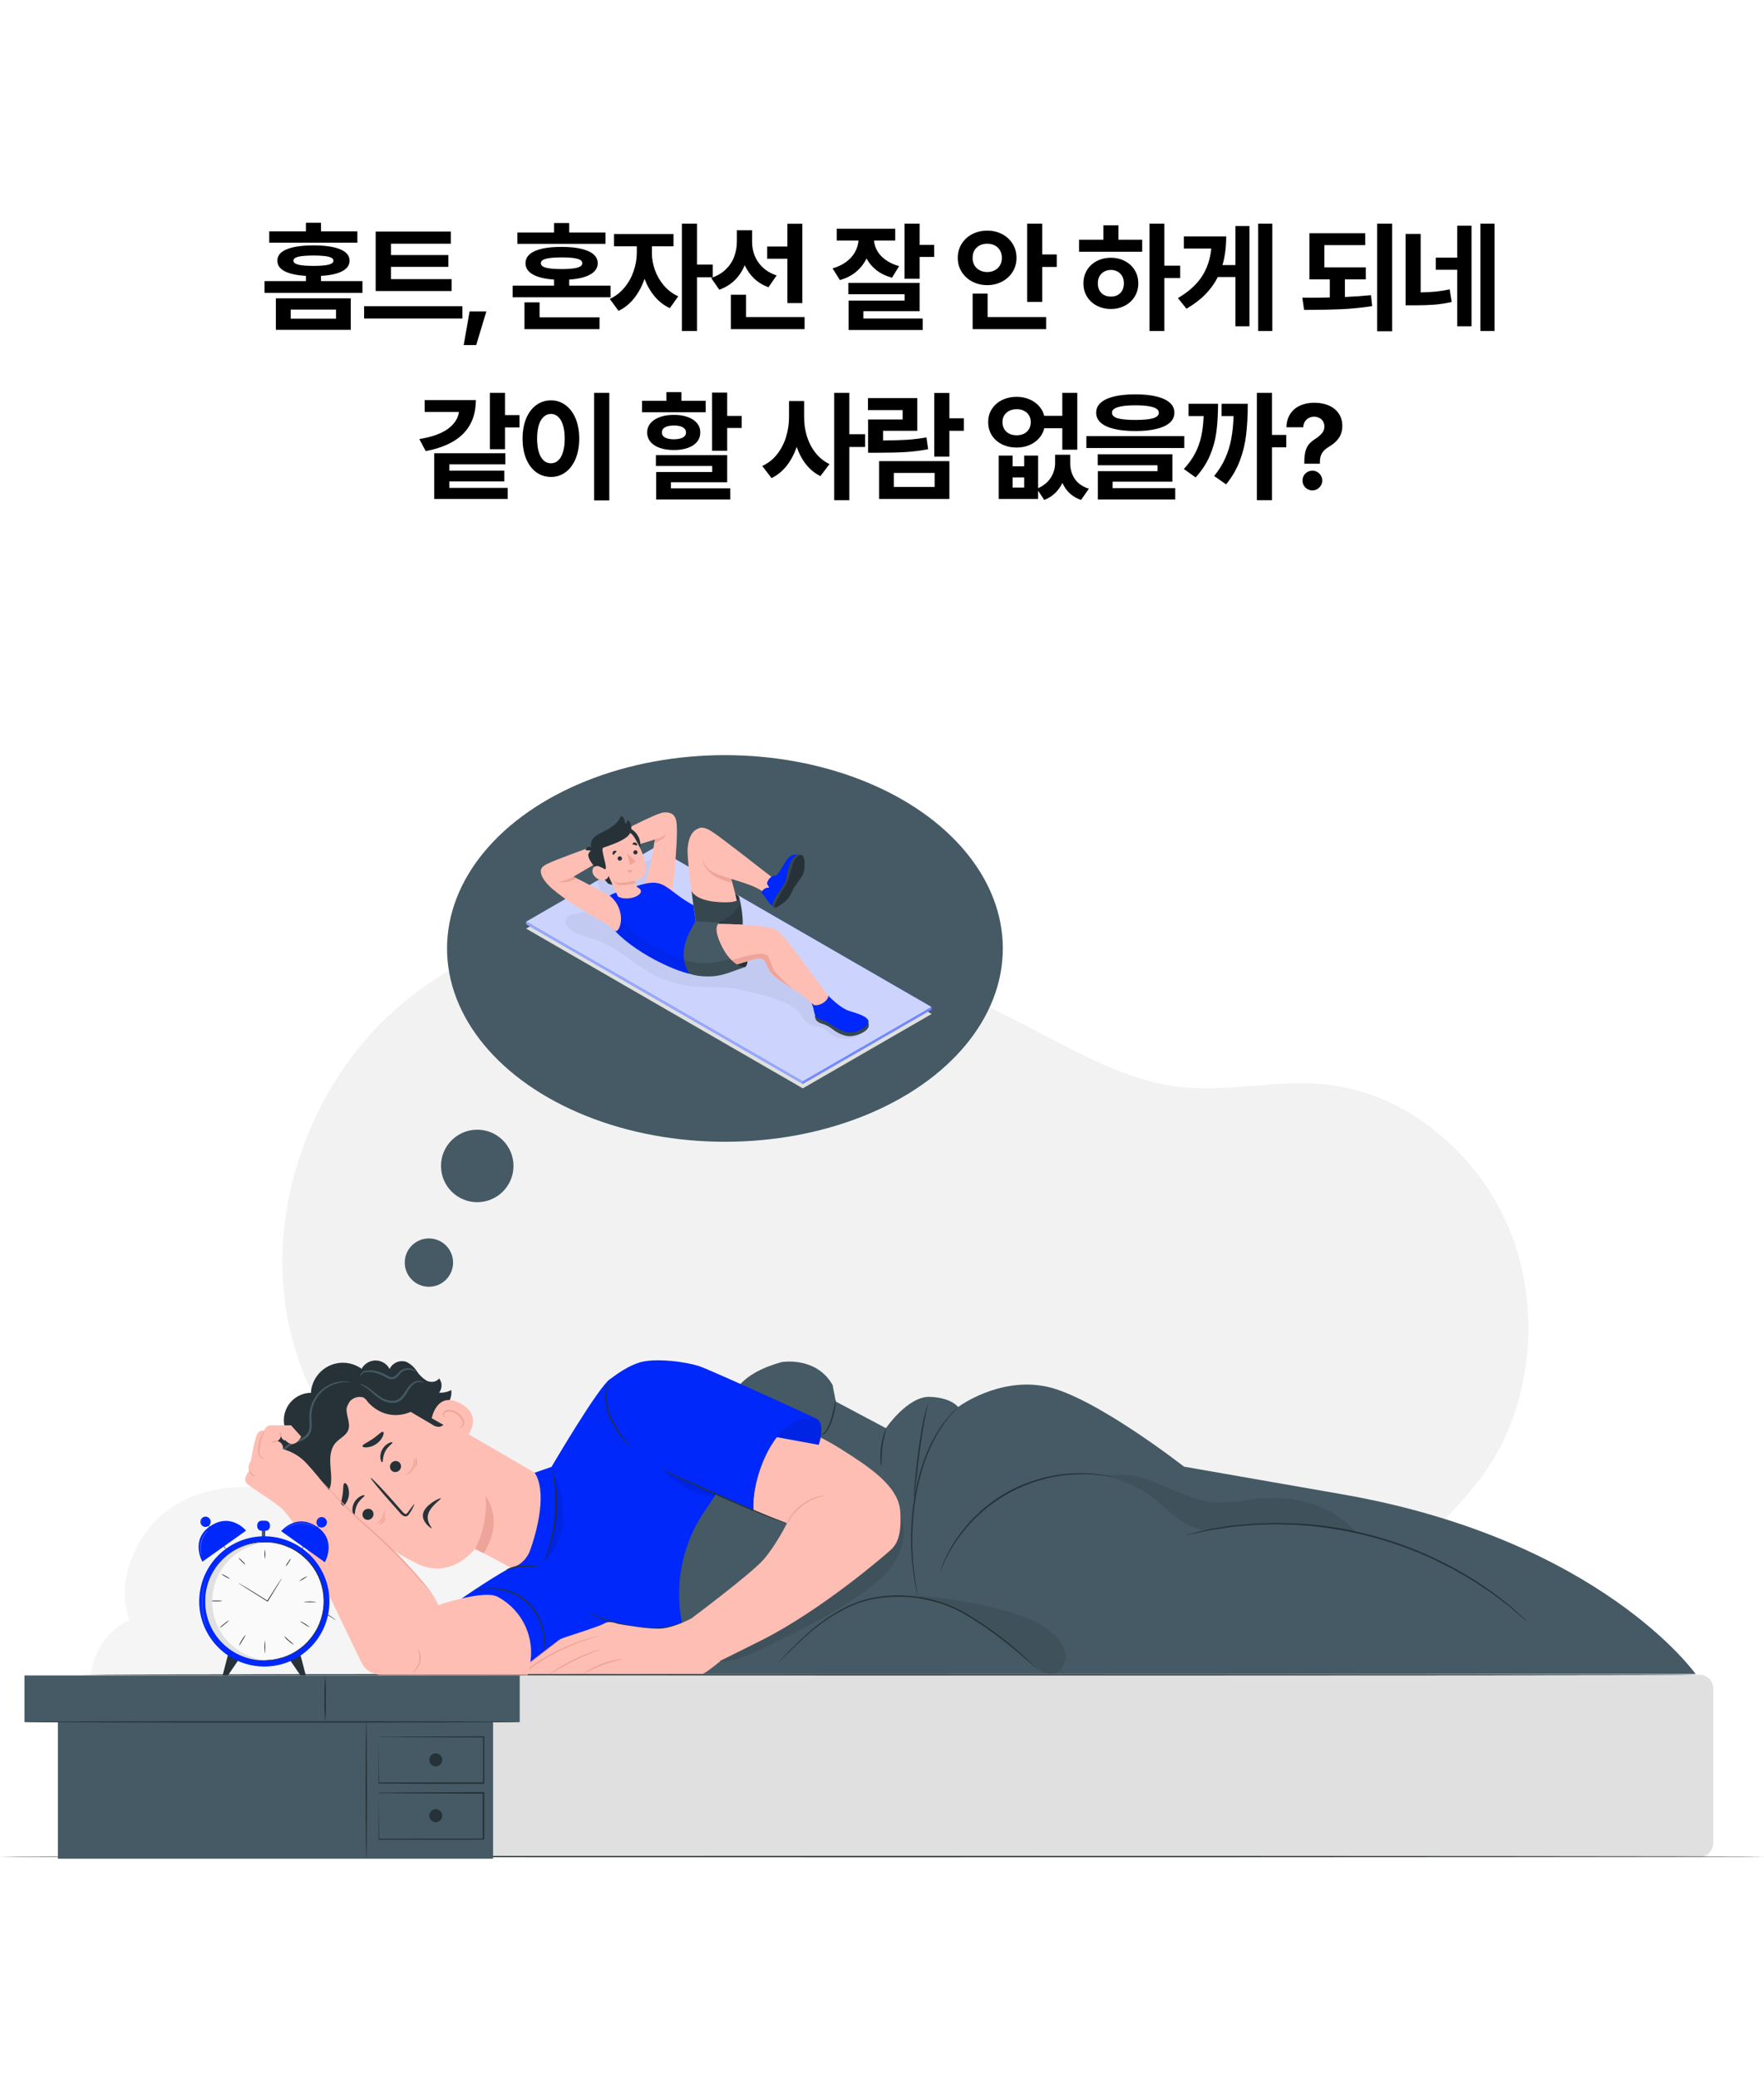<svg width="292" height="344" viewBox="0 0 292 344" fill="none" xmlns="http://www.w3.org/2000/svg">
<rect width="292" height="344" fill="white"/>
<path d="M58.064 54.602H45.662V49.387H58.064V54.602ZM43.787 46.535H50.642V45.666C49.106 45.575 47.931 45.318 47.117 44.895C46.309 44.471 45.909 43.892 45.916 43.156C45.909 42.323 46.42 41.695 47.449 41.272C48.477 40.842 49.959 40.624 51.892 40.617C53.832 40.624 55.31 40.842 56.326 41.272C57.348 41.695 57.862 42.323 57.869 43.156C57.862 43.892 57.455 44.471 56.648 44.895C55.847 45.318 54.679 45.575 53.142 45.666V46.535H59.998V48.488H43.787V46.535ZM44.568 38.293H50.642V36.867H53.142V38.293H59.158V40.168H44.568V38.293ZM55.623 52.746V51.242H48.123V52.746H55.623ZM48.572 43.156C48.572 43.449 48.842 43.667 49.382 43.81C49.923 43.947 50.759 44.016 51.892 44.016C53.025 44.016 53.858 43.947 54.392 43.81C54.926 43.674 55.193 43.456 55.193 43.156C55.193 42.85 54.933 42.632 54.412 42.502C53.891 42.372 53.051 42.303 51.892 42.297C50.74 42.303 49.897 42.372 49.363 42.502C48.836 42.632 48.572 42.85 48.572 43.156ZM74.764 48.176H62.186V38.332H74.627V40.344H64.725V42.219H74.217V44.172H64.725V46.203H74.764V48.176ZM60.272 50.695H76.541V52.727H60.272V50.695ZM78.827 57.121H76.757L77.734 51.555H80.507L78.827 57.121ZM101.075 49.211H84.864V47.277H91.719V46.281C90.19 46.177 89.018 45.894 88.204 45.432C87.39 44.969 86.987 44.348 86.993 43.566C86.987 42.694 87.494 42.027 88.516 41.565C89.545 41.102 91.01 40.871 92.911 40.871C94.838 40.871 96.322 41.102 97.364 41.565C98.412 42.02 98.94 42.688 98.946 43.566C98.94 44.348 98.529 44.969 97.716 45.432C96.902 45.894 95.737 46.177 94.219 46.281V47.277H101.075V49.211ZM85.645 38.488H91.719V36.926H94.219V38.488H100.235V40.363H85.645V38.488ZM86.817 50.051H89.317V52.531H99.239V54.484H86.817V50.051ZM89.532 43.566C89.525 43.905 89.796 44.152 90.343 44.309C90.896 44.458 91.772 44.536 92.969 44.543C94.154 44.536 95.02 44.458 95.567 44.309C96.121 44.152 96.394 43.905 96.388 43.566C96.394 43.234 96.13 42.993 95.597 42.844C95.063 42.688 94.226 42.609 93.087 42.609C91.843 42.609 90.938 42.684 90.372 42.834C89.805 42.984 89.525 43.228 89.532 43.566ZM107.912 41.867C107.905 42.798 108.068 43.732 108.4 44.67C108.732 45.607 109.224 46.464 109.875 47.238C110.532 48.013 111.33 48.618 112.267 49.055L110.88 51.008C109.923 50.565 109.09 49.924 108.38 49.084C107.671 48.238 107.108 47.261 106.691 46.154C106.281 47.365 105.708 48.436 104.972 49.367C104.243 50.292 103.38 50.988 102.384 51.457L100.939 49.484C101.89 49.042 102.7 48.413 103.371 47.6C104.041 46.786 104.546 45.881 104.884 44.885C105.229 43.882 105.405 42.876 105.412 41.867V40.773H101.642V38.742H111.486V40.773H107.912V41.867ZM112.873 37.023H115.373V43.801H117.99V45.891H115.373V54.797H112.873V37.023ZM124.495 40.07C124.495 40.865 124.641 41.623 124.934 42.346C125.227 43.068 125.676 43.716 126.282 44.289C126.887 44.855 127.646 45.292 128.557 45.598L127.209 47.551C126.291 47.212 125.5 46.73 124.836 46.105C124.179 45.48 123.658 44.745 123.274 43.898C122.883 44.855 122.336 45.682 121.633 46.379C120.93 47.069 120.074 47.596 119.065 47.961L117.717 46.008C118.674 45.695 119.468 45.236 120.1 44.631C120.738 44.025 121.207 43.332 121.506 42.551C121.812 41.763 121.968 40.93 121.975 40.051V38.117H124.495V40.07ZM120.979 48.781H123.498V52.492H133.186V54.484H120.979V48.781ZM126.995 40.812H130.334V37.043H132.815V50.168H130.334V42.824H126.995V40.812ZM148.188 39.816H144.672C144.724 40.422 144.91 41.001 145.229 41.555C145.548 42.102 146.01 42.593 146.615 43.029C147.221 43.465 147.96 43.807 148.832 44.055L147.66 45.969C146.684 45.708 145.837 45.305 145.121 44.758C144.411 44.204 143.848 43.547 143.432 42.785C143.021 43.645 142.445 44.383 141.703 45.002C140.967 45.614 140.076 46.066 139.027 46.359L137.816 44.426C138.715 44.165 139.477 43.801 140.102 43.332C140.727 42.857 141.205 42.316 141.537 41.711C141.869 41.105 142.061 40.474 142.113 39.816H138.5V37.863H148.188V39.816ZM140.434 46.828H152.23V51.516H142.914V52.727H152.738V54.621H140.473V49.758H149.75V48.703H140.434V46.828ZM149.73 37.023H152.23V40.539H154.633V42.531H152.23V46.145H149.73V37.023ZM172.525 42.121H174.927V44.191H172.525V49.973H170.025V37.023H172.525V42.121ZM158.541 42.688C158.541 41.822 158.755 41.047 159.185 40.363C159.615 39.673 160.201 39.136 160.943 38.752C161.692 38.368 162.518 38.176 163.423 38.176C164.322 38.176 165.139 38.368 165.875 38.752C166.617 39.136 167.199 39.673 167.623 40.363C168.052 41.047 168.267 41.822 168.267 42.688C168.267 43.54 168.052 44.312 167.623 45.002C167.199 45.685 166.617 46.223 165.875 46.613C165.139 47.004 164.322 47.199 163.423 47.199C162.518 47.199 161.692 47.004 160.943 46.613C160.201 46.223 159.615 45.685 159.185 45.002C158.755 44.312 158.541 43.54 158.541 42.688ZM161.002 48.605H163.482V52.492H173.17V54.484H161.002V48.605ZM161.002 42.688C160.995 43.156 161.096 43.57 161.304 43.928C161.519 44.279 161.812 44.553 162.183 44.748C162.554 44.937 162.968 45.031 163.423 45.031C163.879 45.031 164.289 44.937 164.654 44.748C165.025 44.553 165.315 44.279 165.523 43.928C165.738 43.57 165.845 43.156 165.845 42.688C165.845 42.206 165.738 41.789 165.523 41.438C165.315 41.079 165.025 40.806 164.654 40.617C164.289 40.428 163.879 40.337 163.423 40.344C162.968 40.337 162.554 40.428 162.183 40.617C161.812 40.806 161.519 41.079 161.304 41.438C161.096 41.789 160.995 42.206 161.002 42.688ZM192.741 43.977H195.359V46.027H192.741V54.797H190.28V37.023H192.741V43.977ZM178.62 39.68H182.644V37.297H185.144V39.68H189.07V41.672H178.62V39.68ZM179.343 46.906C179.343 46.092 179.538 45.363 179.929 44.719C180.32 44.074 180.86 43.573 181.55 43.215C182.247 42.85 183.028 42.668 183.894 42.668C184.747 42.668 185.518 42.85 186.208 43.215C186.898 43.573 187.439 44.074 187.829 44.719C188.226 45.363 188.425 46.092 188.425 46.906C188.425 47.72 188.226 48.449 187.829 49.094C187.439 49.732 186.898 50.233 186.208 50.598C185.518 50.962 184.747 51.145 183.894 51.145C183.028 51.145 182.247 50.962 181.55 50.598C180.86 50.233 180.32 49.732 179.929 49.094C179.538 48.449 179.343 47.72 179.343 46.906ZM181.726 46.906C181.726 47.355 181.817 47.746 181.999 48.078C182.188 48.41 182.445 48.664 182.771 48.84C183.096 49.016 183.471 49.1 183.894 49.094C184.31 49.1 184.681 49.016 185.007 48.84C185.333 48.664 185.586 48.41 185.769 48.078C185.951 47.746 186.042 47.355 186.042 46.906C186.042 46.457 185.951 46.066 185.769 45.734C185.586 45.402 185.333 45.145 185.007 44.963C184.681 44.781 184.31 44.686 183.894 44.68C183.471 44.686 183.096 44.781 182.771 44.963C182.445 45.145 182.188 45.402 181.999 45.734C181.817 46.066 181.726 46.457 181.726 46.906ZM210.613 54.797H208.27V37.023H210.613V54.797ZM194.988 49.348C196.753 48.3 198.068 47.115 198.934 45.793C199.806 44.471 200.33 42.922 200.506 41.145H195.965V39.133H202.977C202.977 40.897 202.771 42.479 202.361 43.879H204.5V37.414H206.824V54.016H204.5V45.852H201.59C201.069 46.893 200.382 47.85 199.529 48.723C198.676 49.595 197.632 50.389 196.395 51.105L194.988 49.348ZM226.084 46.242H222.627V49.162C224.183 49.097 225.621 48.996 226.943 48.859L227.138 50.676C225.413 50.943 223.658 51.115 221.875 51.193C220.097 51.265 218.095 51.301 215.869 51.301L215.576 49.27L217.031 49.279C218.151 49.279 219.183 49.266 220.127 49.24V46.242H216.748V38.605H225.986V40.578H219.228V44.25H226.084V46.242ZM227.959 37.023H230.439V54.836H227.959V37.023ZM235.166 48.4C236.045 48.387 236.866 48.345 237.627 48.273C238.396 48.195 239.177 48.072 239.971 47.902L240.303 49.992C239.333 50.207 238.379 50.353 237.442 50.432C236.511 50.503 235.45 50.539 234.258 50.539H233.916H232.666V38.723H235.166V48.4ZM237.666 42.648H241.221V37.355H243.584V54.016H241.221V44.66H237.666V42.648ZM245.049 37.023H247.393V54.797H245.049V37.023ZM83.593 68.715H85.996V70.746H83.593V74.359H81.093V65.023H83.593V68.715ZM69.414 72.68C71.51 72.335 73.092 71.768 74.16 70.981C75.228 70.186 75.83 69.255 75.966 68.188H70.293V66.234H78.769C78.763 70.818 75.996 73.63 70.468 74.672L69.414 72.68ZM71.875 75.023H83.652V76.859H74.375V77.914H83.476V79.691H74.375V80.766H84.043V82.602H71.875V75.023ZM100.86 82.836H98.34V65.023H100.86V82.836ZM86.504 72.602C86.504 71.332 86.703 70.219 87.1 69.262C87.504 68.305 88.06 67.569 88.77 67.055C89.486 66.534 90.3 66.273 91.211 66.273C92.103 66.273 92.901 66.534 93.604 67.055C94.314 67.569 94.87 68.305 95.274 69.262C95.677 70.219 95.879 71.332 95.879 72.602C95.879 73.878 95.677 74.997 95.274 75.961C94.87 76.918 94.314 77.657 93.604 78.178C92.901 78.692 92.103 78.949 91.211 78.949C90.3 78.949 89.486 78.692 88.77 78.178C88.06 77.657 87.504 76.918 87.1 75.961C86.703 74.997 86.504 73.878 86.504 72.602ZM88.907 72.602C88.907 73.467 89.001 74.21 89.19 74.828C89.379 75.44 89.646 75.906 89.991 76.225C90.342 76.537 90.749 76.69 91.211 76.684C91.66 76.69 92.054 76.537 92.393 76.225C92.738 75.906 93.005 75.44 93.194 74.828C93.383 74.21 93.477 73.467 93.477 72.602C93.477 71.736 93.383 70.997 93.194 70.385C93.005 69.773 92.738 69.311 92.393 68.998C92.054 68.679 91.66 68.519 91.211 68.519C90.749 68.519 90.342 68.679 89.991 68.998C89.646 69.311 89.379 69.773 89.19 70.385C89.001 70.997 88.907 71.736 88.907 72.602ZM120.373 68.852H122.775V70.844H120.373V74.613H117.873V64.984H120.373V68.852ZM106.271 66.352H110.314V64.906H112.795V66.352H116.818V68.246H106.271V66.352ZM107.131 71.586C107.131 71 107.313 70.489 107.678 70.053C108.049 69.617 108.566 69.278 109.23 69.037C109.895 68.796 110.666 68.676 111.545 68.676C112.43 68.676 113.202 68.796 113.859 69.037C114.517 69.278 115.025 69.617 115.383 70.053C115.741 70.489 115.92 71 115.92 71.586C115.92 72.185 115.741 72.703 115.383 73.139C115.025 73.575 114.517 73.91 113.859 74.144C113.202 74.379 112.43 74.496 111.545 74.496C110.666 74.496 109.891 74.379 109.221 74.144C108.557 73.91 108.042 73.575 107.678 73.139C107.313 72.703 107.131 72.185 107.131 71.586ZM108.576 75.336H120.373V79.828H111.057V80.844H120.881V82.68H108.615V78.129H117.893V77.133H108.576V75.336ZM109.572 71.586C109.566 71.957 109.735 72.237 110.08 72.426C110.425 72.615 110.913 72.712 111.545 72.719C112.183 72.712 112.678 72.615 113.029 72.426C113.381 72.237 113.557 71.957 113.557 71.586C113.557 71.221 113.381 70.938 113.029 70.736C112.684 70.534 112.202 70.434 111.584 70.434C110.946 70.434 110.448 70.531 110.09 70.727C109.738 70.922 109.566 71.208 109.572 71.586ZM133.109 69.047C133.102 70.134 133.255 71.189 133.568 72.211C133.88 73.227 134.352 74.138 134.984 74.945C135.615 75.753 136.39 76.378 137.308 76.82L135.804 78.812C134.88 78.35 134.089 77.706 133.431 76.879C132.774 76.046 132.256 75.076 131.879 73.969C131.475 75.16 130.925 76.202 130.228 77.094C129.532 77.979 128.695 78.663 127.718 79.144L126.175 77.133C127.145 76.69 127.963 76.049 128.627 75.209C129.291 74.363 129.785 73.409 130.111 72.348C130.443 71.28 130.609 70.18 130.609 69.047V66.391H133.109V69.047ZM138.089 65.023H140.589V71.879H143.207V73.988H140.589V82.797H138.089V65.023ZM157.153 69.242H159.555V71.312H157.153V75.59H154.653V65.043H157.153V69.242ZM143.676 65.902H151.84V71.312H146.176V72.914C147.758 72.901 149.083 72.862 150.151 72.797C151.218 72.725 152.289 72.595 153.364 72.406L153.637 74.359C152.433 74.594 151.212 74.75 149.975 74.828C148.738 74.906 147.146 74.945 145.2 74.945H143.696V69.438H149.418V67.894H143.676V65.902ZM145.512 76.332H157.153V82.602H145.512V76.332ZM154.711 80.609V78.285H147.954V80.609H154.711ZM167.623 77.191H169.537V75.414H171.842V80.814C172.779 80.385 173.482 79.799 173.951 79.057C174.42 78.308 174.654 77.504 174.654 76.644V75.277H177.154V76.644C177.148 77.621 177.395 78.49 177.896 79.252C178.404 80.007 179.186 80.557 180.24 80.902L178.951 82.758C177.506 82.263 176.477 81.322 175.865 79.936C175.559 80.58 175.156 81.143 174.654 81.625C174.153 82.113 173.554 82.491 172.857 82.758L171.842 81.225V82.602H165.318V75.414H167.623V77.191ZM163.58 69.867C163.574 69.066 163.772 68.35 164.176 67.719C164.586 67.081 165.149 66.583 165.865 66.225C166.588 65.867 167.402 65.688 168.307 65.688C169.049 65.688 169.736 65.821 170.367 66.088C171.005 66.348 171.539 66.716 171.969 67.191C172.398 67.66 172.695 68.207 172.857 68.832H175.846V65.023H178.326V74.438H175.846V70.883H172.867C172.711 71.521 172.415 72.081 171.979 72.562C171.549 73.044 171.015 73.419 170.377 73.686C169.745 73.953 169.055 74.086 168.307 74.086C167.402 74.086 166.588 73.907 165.865 73.549C165.149 73.191 164.586 72.693 164.176 72.055C163.772 71.41 163.574 70.681 163.58 69.867ZM165.943 69.867C165.943 70.31 166.041 70.697 166.236 71.029C166.432 71.355 166.708 71.609 167.066 71.791C167.431 71.967 167.844 72.055 168.307 72.055C168.756 72.055 169.156 71.967 169.508 71.791C169.859 71.609 170.133 71.355 170.328 71.029C170.53 70.697 170.631 70.31 170.631 69.867C170.631 69.438 170.53 69.063 170.328 68.744C170.133 68.425 169.859 68.178 169.508 68.002C169.156 67.826 168.756 67.738 168.307 67.738C167.844 67.738 167.434 67.826 167.076 68.002C166.718 68.178 166.438 68.425 166.236 68.744C166.041 69.063 165.943 69.438 165.943 69.867ZM169.537 80.707V79.027H167.623V80.707H169.537ZM187.936 65.277C189.297 65.277 190.459 65.394 191.423 65.629C192.393 65.863 193.132 66.208 193.639 66.664C194.147 67.113 194.401 67.66 194.401 68.305C194.401 68.962 194.147 69.519 193.639 69.975C193.132 70.424 192.396 70.766 191.432 71C190.469 71.234 189.304 71.352 187.936 71.352C186.569 71.352 185.401 71.234 184.43 71C183.46 70.766 182.721 70.424 182.214 69.975C181.706 69.519 181.452 68.962 181.452 68.305C181.452 67.66 181.706 67.113 182.214 66.664C182.721 66.208 183.46 65.863 184.43 65.629C185.401 65.394 186.569 65.277 187.936 65.277ZM179.831 72.191H196.042V74.164H179.831V72.191ZM181.706 75.199H194.069V79.731H184.167V80.805H194.538V82.68H181.725V77.992H191.608V77.016H181.706V75.199ZM184.069 68.305C184.063 68.734 184.372 69.044 184.997 69.232C185.628 69.421 186.608 69.516 187.936 69.516C189.271 69.516 190.251 69.421 190.876 69.232C191.507 69.044 191.823 68.734 191.823 68.305C191.823 67.497 190.527 67.094 187.936 67.094C186.641 67.094 185.671 67.198 185.026 67.406C184.382 67.608 184.063 67.908 184.069 68.305ZM210.554 71.996H212.918V74.047H210.554V82.797H208.054V65.023H210.554V71.996ZM195.964 77.641C196.752 76.788 197.377 75.915 197.839 75.023C198.302 74.132 198.637 73.197 198.845 72.221C199.06 71.238 199.194 70.121 199.246 68.871H196.746V66.84H201.629C201.622 68.656 201.524 70.245 201.336 71.606C201.147 72.96 200.782 74.255 200.242 75.492C199.708 76.729 198.933 77.908 197.918 79.027L195.964 77.641ZM200.984 78.793C201.765 77.836 202.38 76.846 202.83 75.824C203.285 74.802 203.614 73.738 203.816 72.631C204.024 71.518 204.151 70.264 204.197 68.871H202.214V66.84H206.55C206.544 68.767 206.453 70.473 206.277 71.957C206.108 73.435 205.759 74.87 205.232 76.264C204.711 77.65 203.953 78.956 202.957 80.18L200.984 78.793ZM215.907 76.547C215.907 75.766 215.975 75.134 216.112 74.652C216.255 74.164 216.454 73.777 216.707 73.49C216.961 73.197 217.306 72.914 217.743 72.641C218.218 72.328 218.586 72.012 218.846 71.693C219.107 71.374 219.233 71.007 219.227 70.59C219.227 70.271 219.152 69.991 219.002 69.75C218.853 69.503 218.648 69.314 218.387 69.184C218.133 69.047 217.847 68.975 217.528 68.969C217.215 68.975 216.926 69.047 216.659 69.184C216.392 69.32 216.174 69.522 216.004 69.789C215.835 70.049 215.744 70.362 215.731 70.727H212.957C212.97 69.841 213.182 69.096 213.592 68.49C214.002 67.878 214.549 67.422 215.233 67.123C215.923 66.817 216.694 66.664 217.547 66.664C218.459 66.664 219.263 66.817 219.959 67.123C220.663 67.429 221.209 67.872 221.6 68.451C221.997 69.024 222.196 69.704 222.196 70.492C222.196 71.26 222.013 71.918 221.649 72.465C221.291 73.005 220.77 73.481 220.086 73.891C219.702 74.118 219.396 74.35 219.168 74.584C218.941 74.818 218.768 75.092 218.651 75.404C218.54 75.717 218.485 76.098 218.485 76.547V76.762H215.907V76.547ZM215.614 79.535C215.607 79.242 215.676 78.972 215.819 78.725C215.968 78.471 216.17 78.272 216.424 78.129C216.678 77.986 216.955 77.914 217.254 77.914C217.541 77.914 217.808 77.986 218.055 78.129C218.302 78.272 218.501 78.471 218.651 78.725C218.801 78.972 218.875 79.242 218.875 79.535C218.875 79.835 218.801 80.111 218.651 80.365C218.501 80.613 218.302 80.811 218.055 80.961C217.808 81.104 217.541 81.176 217.254 81.176C216.955 81.176 216.678 81.104 216.424 80.961C216.17 80.811 215.968 80.613 215.819 80.365C215.676 80.111 215.607 79.835 215.614 79.535Z" fill="black"/>
<g clip-path="url(#clip0_1099_129)">
<rect width="292" height="200" transform="translate(0 116)" fill="white"/>
<path d="M88.456 261.384H226.68C233.754 257.241 240.298 250.851 244.794 245.076C253.209 234.276 255.391 217.933 250.225 204.446C245.058 190.959 232.768 180.937 219.647 179.52C211.355 178.625 203.053 180.915 194.765 179.848C186.551 178.79 178.915 174.513 171.367 170.577C154.33 161.695 136.44 154.135 117.856 152.196C99.272 150.256 79.808 154.433 65.496 167.048C51.184 179.662 43.133 201.543 48.327 221.432C53.52 241.322 70.443 255.439 88.456 261.384Z" fill="#F2F2F2"/>
<path d="M84.004 258.689C80.082 255.799 75.17 255.151 70.547 253.971C63.635 252.213 57.052 249.124 50.135 247.37C43.219 245.616 35.603 245.323 29.339 248.943C23.075 252.563 18.863 261.013 21.399 268.18C17.805 269.744 15.2 273.671 14.992 277.848L89.447 277.209C91.707 270.672 89.344 262.624 84.004 258.689Z" fill="#F5F5F5"/>
<path d="M55.627 268.218C55.399 268.098 55.181 267.961 54.974 267.808L54.633 267.583L54.201 267.342C53.898 267.169 53.553 266.97 53.151 266.789L52.529 266.486L51.838 266.205C51.363 265.994 50.831 265.838 50.283 265.639C49.075 265.276 47.845 264.988 46.602 264.775C45.356 264.568 44.1 264.424 42.839 264.343C41.673 264.296 40.623 264.283 39.742 264.343C39.31 264.343 38.904 264.382 38.554 264.413C38.204 264.443 37.901 264.46 37.66 264.495C37.405 264.532 37.148 264.552 36.891 264.555C37.138 264.485 37.391 264.436 37.647 264.408C37.893 264.361 38.191 264.326 38.541 264.287C38.891 264.248 39.292 264.21 39.733 264.184C40.77 264.12 41.81 264.11 42.848 264.153C44.119 264.215 45.385 264.349 46.641 264.555C47.895 264.773 49.134 265.076 50.347 265.462C50.9 265.665 51.432 265.83 51.907 266.05L52.602 266.348L53.224 266.663C53.584 266.838 53.932 267.036 54.266 267.255L54.698 267.51L55.03 267.756C55.24 267.896 55.439 268.05 55.627 268.218Z" fill="#263238"/>
<path d="M55.396 250.709C52.792 249.069 50.902 246.507 50.101 243.536C49.301 240.564 49.649 237.4 51.076 234.673L51.37 234.108C54.895 228.237 61.85 227.947 67.626 231.628L91.295 245.404L89.446 262.088L78.646 256.356C78.646 256.356 74.693 261.708 68.831 258.732C66.006 257.306 60.416 253.88 55.396 250.709Z" fill="#FFBEB3"/>
<path d="M78.609 256.407C80.026 253.703 80.636 250.649 80.368 247.607C80.368 247.607 83.621 251.595 80.057 257.111L78.609 256.407Z" fill="#EFA49A"/>
<path d="M60.435 251.47C60.651 251.585 60.904 251.612 61.139 251.544C61.375 251.476 61.575 251.32 61.697 251.107C61.76 251.005 61.803 250.892 61.822 250.774C61.841 250.656 61.836 250.535 61.808 250.419C61.78 250.303 61.729 250.193 61.658 250.097C61.587 250.001 61.497 249.919 61.394 249.858C61.178 249.743 60.925 249.716 60.69 249.784C60.454 249.852 60.254 250.008 60.133 250.221C60.069 250.323 60.027 250.436 60.008 250.554C59.989 250.672 59.993 250.793 60.021 250.909C60.05 251.025 60.101 251.135 60.172 251.231C60.243 251.327 60.332 251.408 60.435 251.47Z" fill="#263238"/>
<path d="M58.645 250.83C58.804 250.787 58.67 249.91 59.141 249.016C59.612 248.122 60.403 247.72 60.342 247.547C60.316 247.474 60.066 247.478 59.712 247.655C59.24 247.901 58.856 248.288 58.614 248.761C58.368 249.226 58.278 249.757 58.355 250.278C58.42 250.662 58.567 250.856 58.645 250.83Z" fill="#263238"/>
<path d="M64.99 243.564C65.205 243.679 65.457 243.706 65.692 243.638C65.927 243.57 66.126 243.414 66.247 243.201C66.31 243.1 66.353 242.987 66.372 242.869C66.391 242.75 66.386 242.63 66.358 242.513C66.33 242.397 66.279 242.288 66.208 242.191C66.137 242.095 66.047 242.014 65.945 241.953C65.729 241.837 65.477 241.811 65.242 241.879C65.007 241.946 64.808 242.103 64.687 242.316C64.624 242.417 64.582 242.53 64.562 242.648C64.543 242.766 64.548 242.887 64.576 243.003C64.604 243.12 64.655 243.229 64.726 243.326C64.797 243.422 64.887 243.503 64.99 243.564Z" fill="#263238"/>
<path d="M63.273 242.061C63.433 242.013 63.299 241.14 63.77 240.246C64.241 239.352 65.032 238.95 64.971 238.777C64.945 238.704 64.699 238.704 64.34 238.885C63.869 239.131 63.485 239.518 63.243 239.991C62.997 240.455 62.907 240.985 62.984 241.503C63.057 241.888 63.196 242.087 63.273 242.061Z" fill="#263238"/>
<path d="M68.608 248.956C68.556 248.925 68.176 249.431 67.584 250.252C67.441 250.468 67.282 250.658 67.105 250.615C66.927 250.571 66.716 250.36 66.508 250.109L65.122 248.524C63.134 246.29 61.454 244.545 61.363 244.636C61.273 244.726 62.81 246.593 64.798 248.826L66.21 250.425C66.412 250.71 66.707 250.918 67.044 251.012C67.142 251.02 67.241 251.006 67.333 250.971C67.425 250.936 67.508 250.881 67.575 250.809C67.675 250.7 67.763 250.58 67.835 250.45C68.154 249.987 68.414 249.485 68.608 248.956Z" fill="#263238"/>
<path d="M63.424 237.019C63.178 236.876 62.586 237.58 61.696 238.185C60.806 238.79 59.946 239.122 60.003 239.403C60.037 239.533 60.318 239.624 60.754 239.589C61.312 239.535 61.845 239.335 62.301 239.01C62.76 238.701 63.129 238.274 63.368 237.775C63.536 237.386 63.541 237.092 63.424 237.019Z" fill="#263238"/>
<path d="M57.009 245.513C56.75 245.677 56.858 246.489 56.715 247.426C56.572 248.364 56.283 249.129 56.49 249.349C56.594 249.444 56.84 249.349 57.112 249.046C57.45 248.615 57.668 248.102 57.744 247.56C57.819 247.018 57.751 246.465 57.544 245.958C57.35 245.59 57.134 245.444 57.009 245.513Z" fill="#263238"/>
<path d="M49.176 250.183C48.932 249.999 48.764 249.732 48.704 249.433C48.643 249.133 48.694 248.822 48.848 248.558C48.617 248.812 48.34 249.018 48.031 249.167C47.876 249.239 47.703 249.265 47.534 249.243C47.364 249.221 47.204 249.151 47.072 249.042C46.692 248.666 46.882 248.035 46.981 247.508C47.105 246.817 47.01 246.104 46.709 245.469C46.277 244.558 45.461 243.893 44.934 243.033C44.593 242.475 44.381 241.847 44.315 241.196C44.249 240.545 44.33 239.887 44.553 239.272C44.775 238.656 45.133 238.099 45.599 237.64C46.066 237.181 46.63 236.833 47.249 236.622C47.006 235.941 46.928 235.213 47.023 234.496C47.118 233.779 47.383 233.096 47.795 232.502C48.208 231.908 48.756 231.422 49.394 231.083C50.033 230.744 50.743 230.562 51.466 230.552C51.525 229.604 51.838 228.69 52.372 227.904C52.906 227.118 53.641 226.49 54.5 226.085C55.359 225.68 56.312 225.513 57.258 225.602C58.203 225.692 59.108 226.033 59.877 226.591L60.309 231.369C60.015 231.262 59.702 231.22 59.39 231.243C59.079 231.266 58.776 231.355 58.501 231.504C58.226 231.653 57.986 231.859 57.797 232.107C57.607 232.356 57.472 232.641 57.401 232.946C57.177 234.211 58.114 235.538 57.635 236.743C57.263 237.672 56.196 238.095 55.539 238.851C54.74 239.763 54.615 241.085 54.675 242.307C54.736 243.53 54.965 244.748 54.714 245.936C54.347 247.323 53.548 248.557 52.433 249.461C52.001 249.885 51.484 250.213 50.917 250.424C50.629 250.527 50.32 250.558 50.017 250.516C49.714 250.474 49.426 250.359 49.176 250.183Z" fill="#263238"/>
<path d="M58.279 231.157L49.928 247.936C49.095 246.779 48.566 245.432 48.39 244.018C47.856 240.984 48.291 237.86 49.634 235.088C51.008 232.358 57.199 228.582 60.093 227.602C62.409 226.82 63.696 227.506 63.696 227.506C65.977 228.37 67.787 230.876 69.649 232.466C70.608 233.287 73.654 235.49 73.654 235.49C73.174 236.401 72.267 236.354 71.438 235.745L67.981 233.71C67.981 233.71 64.137 235.658 60.871 232.06C60.668 231.658 59.458 230.379 58.279 231.157Z" fill="#263238"/>
<path d="M67.864 233.334C65.306 231.018 62.498 228.664 59.09 228.12C59.163 227.951 59.237 227.778 59.315 227.61L59.569 227.476C59.643 226.924 59.891 226.409 60.277 226.007C60.663 225.605 61.167 225.337 61.715 225.241C62.264 225.144 62.829 225.225 63.329 225.472C63.829 225.719 64.237 226.118 64.494 226.612C64.733 226.109 65.148 225.711 65.662 225.495C66.175 225.279 66.75 225.26 67.276 225.441C67.971 225.779 68.559 226.301 68.978 226.949C69.394 227.596 69.951 228.141 70.607 228.543C71.294 228.884 72.257 228.811 72.676 228.167C72.948 228.5 73.096 228.917 73.096 229.347C73.096 229.776 72.948 230.193 72.676 230.526C73.378 230.579 74.079 230.429 74.698 230.094C74.91 231.558 73.916 232.937 72.75 233.844C72.093 234.438 71.238 234.766 70.352 234.764C69.376 234.677 68.585 234.008 67.864 233.334Z" fill="#263238"/>
<path d="M71.473 234.764C71.473 234.643 72.384 230.146 76.298 232.354C80.212 234.561 77.188 238.039 77.071 237.97C76.955 237.901 71.473 234.764 71.473 234.764Z" fill="#FFBEB3"/>
<path d="M76.077 236.298C76.077 236.276 76.163 236.259 76.284 236.173C76.444 236.048 76.55 235.867 76.582 235.667C76.66 235.17 76.202 234.449 75.506 234.034C75.177 233.834 74.806 233.71 74.422 233.671C74.279 233.64 74.13 233.643 73.989 233.682C73.847 233.72 73.718 233.792 73.61 233.892C73.545 233.958 73.505 234.045 73.498 234.137C73.491 234.23 73.517 234.322 73.571 234.397C73.649 234.514 73.74 234.531 73.735 234.557C73.731 234.583 73.623 234.604 73.48 234.479C73.396 234.403 73.34 234.301 73.32 234.19C73.303 234.037 73.343 233.883 73.433 233.758C73.556 233.616 73.714 233.507 73.891 233.443C74.067 233.379 74.258 233.361 74.444 233.39C74.876 233.415 75.295 233.544 75.666 233.766C76.444 234.237 76.962 235.062 76.798 235.719C76.768 235.841 76.711 235.955 76.632 236.052C76.553 236.15 76.453 236.23 76.34 236.285C76.176 236.345 76.077 236.315 76.077 236.298Z" fill="#EFA49A"/>
<path d="M70.187 228.941C70.187 228.941 70.092 228.755 69.755 228.638C69.515 228.569 69.263 228.555 69.017 228.596C68.771 228.637 68.538 228.733 68.334 228.876C67.776 229.32 67.316 229.875 66.981 230.505C66.575 231.144 66.005 231.822 65.145 231.883C64.331 231.898 63.534 231.644 62.877 231.161C62.247 230.729 61.72 230.254 61.236 229.904C60.273 229.17 59.508 229.04 59.508 229.083C60.075 229.361 60.61 229.702 61.102 230.098C61.56 230.466 62.057 230.962 62.713 231.429C63.426 231.971 64.302 232.254 65.197 232.233C65.679 232.19 66.133 231.993 66.493 231.671C66.802 231.379 67.069 231.044 67.284 230.677C67.586 230.071 68.001 229.529 68.506 229.079C68.682 228.945 68.883 228.849 69.097 228.795C69.31 228.742 69.533 228.733 69.751 228.768C69.899 228.817 70.045 228.875 70.187 228.941Z" fill="#455A64"/>
<path d="M68.906 227.096C68.906 227.096 68.833 226.954 68.599 226.794C68.263 226.578 67.867 226.471 67.468 226.487C67.186 226.496 66.91 226.562 66.655 226.681C66.371 226.827 66.119 227.03 65.917 227.278C65.727 227.523 65.492 227.732 65.225 227.891C65.083 227.948 64.929 227.972 64.776 227.961C64.623 227.951 64.474 227.906 64.34 227.831C64.024 227.692 63.726 227.489 63.398 227.338C63.09 227.189 62.767 227.074 62.435 226.992C61.871 226.844 61.286 226.8 60.707 226.863C60.501 226.874 60.302 226.936 60.126 227.043C59.95 227.15 59.804 227.299 59.7 227.476C59.571 227.744 59.635 227.908 59.653 227.908C59.67 227.908 59.674 227.748 59.817 227.545C59.926 227.407 60.065 227.297 60.224 227.222C60.383 227.147 60.557 227.11 60.733 227.113C61.278 227.092 61.824 227.157 62.348 227.308C62.657 227.394 62.958 227.509 63.247 227.649C63.545 227.792 63.834 227.995 64.193 228.155C64.373 228.25 64.571 228.305 64.775 228.313C64.978 228.322 65.181 228.286 65.368 228.206C65.674 228.024 65.942 227.784 66.154 227.498C66.308 227.284 66.505 227.106 66.733 226.975C66.961 226.844 67.214 226.763 67.476 226.738C67.978 226.715 68.475 226.839 68.906 227.096Z" fill="#455A64"/>
<path d="M46.712 245.474C46.712 245.499 47.084 245.275 47.093 244.61C47.078 244.234 46.984 243.866 46.816 243.53C46.608 243.11 46.483 242.653 46.449 242.186C46.415 241.585 46.557 240.988 46.857 240.466C47.157 239.945 47.602 239.521 48.138 239.248C48.747 238.924 49.464 238.734 50.173 238.358C50.546 238.172 50.875 237.907 51.136 237.581C51.382 237.225 51.531 236.811 51.568 236.38C51.663 235.516 51.499 234.734 51.568 233.995C51.633 233.279 51.832 232.581 52.156 231.939C52.701 230.834 53.597 229.941 54.704 229.399C55.454 229.035 56.27 228.827 57.102 228.79C57.69 228.79 58.022 228.816 58.026 228.79C58.031 228.764 57.944 228.755 57.789 228.725C57.56 228.686 57.329 228.663 57.098 228.656C56.237 228.645 55.384 228.825 54.601 229.183C53.419 229.717 52.456 230.64 51.87 231.796C51.518 232.468 51.299 233.201 51.227 233.956C51.14 234.751 51.3 235.559 51.227 236.328C51.194 236.702 51.061 237.06 50.842 237.365C50.606 237.652 50.312 237.887 49.978 238.052C49.326 238.402 48.6 238.605 47.956 238.955C47.328 239.276 46.822 239.793 46.514 240.428C46.257 240.987 46.153 241.604 46.211 242.216C46.261 242.71 46.408 243.188 46.643 243.625C46.815 243.932 46.922 244.272 46.959 244.622C46.979 244.926 46.892 245.228 46.712 245.474Z" fill="#455A64"/>
<path d="M72.981 248.002C73.21 248.05 71.319 249.211 70.894 250.593C70.47 251.974 71.683 253.047 71.454 252.998C71.226 252.95 69.653 251.789 70.07 250.414C70.486 249.039 72.744 247.953 72.981 248.002Z" fill="#263238"/>
<path d="M63.62 250.104C63.645 250.104 63.702 250.243 63.697 250.489C63.69 250.812 63.597 251.128 63.429 251.405C63.263 251.681 63.029 251.911 62.751 252.074C62.535 252.191 62.38 252.213 62.371 252.187C62.702 251.931 62.993 251.628 63.235 251.288C63.42 250.914 63.549 250.516 63.62 250.104Z" fill="#EFA49A"/>
<path d="M63.846 251.059C63.906 251.059 63.846 251.491 63.534 251.889C63.223 252.286 62.791 252.403 62.774 252.347C62.757 252.29 63.072 252.096 63.362 251.746C63.651 251.396 63.785 251.042 63.846 251.059Z" fill="#EFA49A"/>
<path d="M68.503 241.421C68.529 241.421 68.619 241.577 68.663 241.879C68.713 242.276 68.65 242.679 68.481 243.041C68.312 243.404 68.044 243.711 67.708 243.927C67.449 244.087 67.276 244.121 67.25 244.095C67.671 243.791 68.022 243.399 68.278 242.946C68.458 242.459 68.535 241.94 68.503 241.421Z" fill="#EFA49A"/>
<path d="M68.789 241.171C68.846 241.145 69.049 241.538 69.027 242.065C69.005 242.592 68.772 242.973 68.72 242.929C68.668 242.886 68.785 242.523 68.802 242.044C68.78 241.753 68.775 241.462 68.789 241.171Z" fill="#EFA49A"/>
<path d="M88.5 243.78L91.29 242.821C91.29 242.821 99.067 229.55 100.959 228.315C102.851 227.079 104.393 227.451 104.393 227.451C104.393 227.451 132.996 242.264 132.607 242.739C132.218 243.215 127.76 276.003 127.76 276.003L87.346 275.571L76.062 264.845C76.062 264.845 83.406 259.773 84.936 259.393C86.465 259.013 87.407 257.561 87.709 256.736C89.022 253.142 90.543 246.887 88.5 243.78Z" fill="#0028FA"/>
<path d="M90.016 258.632C90.062 258.428 90.127 258.229 90.21 258.036C90.353 257.66 90.543 257.112 90.754 256.429C90.966 255.747 91.186 254.917 91.376 253.993C91.795 251.98 91.97 249.925 91.899 247.871C91.865 246.925 91.791 246.074 91.696 245.366C91.601 244.657 91.515 244.07 91.437 243.685C91.388 243.482 91.358 243.276 91.346 243.067C91.425 243.261 91.485 243.462 91.523 243.668C91.627 244.057 91.744 244.631 91.856 245.344C91.986 246.178 92.069 247.019 92.106 247.863C92.199 249.934 92.019 252.008 91.571 254.032C91.39 254.857 91.165 255.671 90.897 256.472C90.664 257.155 90.465 257.699 90.284 258.066C90.213 258.264 90.124 258.453 90.016 258.632Z" fill="#263238"/>
<path d="M89.185 259.345C88.268 259.296 87.349 259.296 86.433 259.345C85.789 259.399 85.152 259.509 84.528 259.673C84.273 259.763 84.013 259.84 83.75 259.902C83.963 259.725 84.212 259.595 84.48 259.522C85.106 259.309 85.756 259.174 86.415 259.12C87.344 258.997 88.288 259.073 89.185 259.345Z" fill="#263238"/>
<path d="M100.941 228.444C100.732 229.005 100.573 229.584 100.466 230.172C100.293 231.592 100.494 233.032 101.049 234.35C101.617 235.664 102.342 236.904 103.209 238.043L103.982 239.097C104.088 239.22 104.176 239.357 104.246 239.504C104.122 239.4 104.01 239.283 103.913 239.154C103.71 238.92 103.425 238.575 103.079 238.138C102.163 237.011 101.404 235.764 100.824 234.432C100.254 233.08 100.071 231.596 100.297 230.146C100.372 229.71 100.504 229.286 100.69 228.885C100.753 228.727 100.838 228.579 100.941 228.444Z" fill="#263238"/>
<path d="M90.029 273.363C90.103 272.478 90.083 271.588 89.969 270.707C89.822 269.755 89.531 268.831 89.105 267.968C88.593 266.908 87.883 265.957 87.014 265.164C86.139 264.388 85.108 263.807 83.99 263.462C83.073 263.173 82.117 263.028 81.156 263.03C80.266 263.049 79.38 263.146 78.508 263.319C78.563 263.289 78.623 263.267 78.685 263.255C78.854 263.199 79.025 263.151 79.199 263.112C80.802 262.743 82.473 262.794 84.05 263.259C85.208 263.599 86.277 264.189 87.182 264.987C88.074 265.798 88.796 266.777 89.308 267.868C89.728 268.755 90.005 269.703 90.129 270.676C90.214 271.33 90.223 271.991 90.154 272.646C90.154 272.875 90.094 273.052 90.077 273.173C90.074 273.239 90.057 273.304 90.029 273.363Z" fill="#263238"/>
<path d="M115.112 267.398C115.072 267.445 115.025 267.487 114.974 267.523C114.875 267.597 114.736 267.717 114.542 267.843C113.989 268.208 113.398 268.514 112.779 268.754C111.865 269.116 110.915 269.381 109.946 269.545C108.753 269.735 107.539 269.75 106.343 269.588C104.168 269.37 102.031 268.872 99.984 268.106C99.366 267.874 98.761 267.607 98.174 267.307C97.962 267.203 97.806 267.104 97.703 267.044C97.599 266.983 97.543 266.944 97.547 266.936C97.774 267.021 97.996 267.117 98.212 267.225C98.644 267.419 99.258 267.679 100.04 267.959C102.085 268.674 104.208 269.146 106.364 269.363C107.541 269.528 108.734 269.528 109.911 269.363C110.87 269.212 111.812 268.966 112.723 268.629C113.339 268.403 113.933 268.122 114.499 267.791C114.694 267.647 114.899 267.515 115.112 267.398Z" fill="#263238"/>
<g opacity="0.3">
<path opacity="0.3" d="M119.336 247.616C117.558 247.714 115.781 247.391 114.151 246.674C112.52 245.956 111.082 244.864 109.953 243.486L119.336 247.616Z" fill="black"/>
</g>
<g opacity="0.3">
<path opacity="0.3" d="M90.086 258.36C91.882 256.766 93.003 254.545 93.218 252.153C93.425 249.491 92.751 245.923 91.71 244.096C91.71 244.096 92.864 252.152 90.086 258.36Z" fill="black"/>
</g>
<path d="M116.233 277.1L112.881 268.568C111.672 262.486 112.832 256.172 116.125 250.917C117.283 249.085 118.717 247.387 119.443 245.353C121.197 240.557 118.92 234.717 121.603 230.367C123.24 227.693 126.355 226.323 129.379 225.468C129.379 225.468 135.099 224.465 137.825 229.269L138.343 231.995L146.65 236.41C146.65 236.41 150.283 231.088 153.921 231.226C157.558 231.365 158.591 232.911 158.591 232.911C158.591 232.911 165.343 227.848 173.279 229.537C181.215 231.226 195.993 242.778 195.993 242.778L222.246 247.366C264.962 254.848 280.687 277.105 280.687 277.105" fill="#455A64"/>
<g opacity="0.3">
<path opacity="0.3" d="M118.737 275.048C121.497 275.152 124.111 273.912 126.595 272.698C132.111 270.007 137.654 267.302 142.674 263.769C144.674 262.36 146.614 260.792 147.966 258.753C149.318 256.714 150.014 254.139 149.348 251.785C149.259 251.364 149.086 250.966 148.839 250.613C148.593 250.261 148.278 249.962 147.914 249.733C146.825 249.163 145.495 249.646 144.419 250.234C142.022 251.552 139.957 253.379 137.913 255.193C132.98 259.577 128.067 263.982 123.173 268.408C121.195 270.197 119.121 272.154 118.508 274.75" fill="black"/>
</g>
<path d="M171.403 275.994C171.403 275.994 171.365 275.973 171.3 275.917L171.015 275.666L169.93 274.703C168.98 273.873 167.602 272.681 165.809 271.316C163.71 269.721 161.513 268.261 159.23 266.944C156.382 265.416 153.233 264.531 150.006 264.352C148.342 264.253 146.671 264.338 145.026 264.607C143.495 264.865 142.006 265.326 140.598 265.976C138.213 267.099 135.999 268.553 134.022 270.296C132.316 271.765 131.029 273.057 130.134 273.938L129.102 274.962L128.83 275.221L128.73 275.307C128.73 275.307 128.756 275.268 128.813 275.208L129.067 274.927L130.07 273.877C130.934 272.975 132.23 271.666 133.923 270.175C135.899 268.403 138.119 266.924 140.515 265.782C141.94 265.119 143.446 264.65 144.995 264.386C149.904 263.576 154.942 264.403 159.333 266.741C161.622 268.07 163.82 269.549 165.913 271.169C167.697 272.551 169.062 273.761 169.991 274.625C170.457 275.057 170.812 275.389 171.049 275.623L171.321 275.886C171.378 275.96 171.408 275.99 171.403 275.994Z" fill="#263238"/>
<path d="M151.966 264.283C151.926 264.176 151.896 264.067 151.876 263.955C151.819 263.717 151.746 263.397 151.655 263.004L151.5 262.313C151.461 262.058 151.413 261.782 151.366 261.484C151.262 260.887 151.15 260.214 151.081 259.458C151.038 259.077 150.994 258.68 150.951 258.27C150.908 257.859 150.899 257.406 150.873 256.974C150.8 256.084 150.822 255.129 150.809 254.122C150.843 251.944 151.039 249.77 151.396 247.621C151.766 245.471 152.332 243.36 153.085 241.314C153.262 240.843 153.47 240.398 153.655 239.957C153.746 239.741 153.841 239.525 153.932 239.313C154.023 239.102 154.144 238.903 154.243 238.704L154.852 237.564C155.051 237.201 155.284 236.877 155.487 236.553C155.69 236.229 155.885 235.926 156.088 235.65C156.291 235.373 156.52 235.132 156.697 234.894L157.224 234.242C157.397 234.047 157.569 233.887 157.721 233.736L158.416 233.054C158.496 232.971 158.581 232.895 158.671 232.825C158.604 232.918 158.529 233.004 158.446 233.084C158.282 233.265 158.062 233.516 157.781 233.797C157.639 233.952 157.47 234.116 157.302 234.311C157.133 234.505 156.973 234.743 156.792 234.976L156.204 235.736C156.006 236.009 155.828 236.324 155.621 236.639C155.414 236.955 155.189 237.287 155.003 237.646C154.818 238.004 154.615 238.393 154.411 238.791C154.312 238.989 154.2 239.184 154.105 239.391L153.837 240.039C153.655 240.471 153.452 240.903 153.28 241.387C152.543 243.428 151.987 245.53 151.616 247.668C151.264 249.811 151.063 251.977 151.016 254.148C151.016 255.146 150.994 256.097 151.059 256.986C151.081 257.418 151.102 257.85 151.124 258.282C151.146 258.714 151.202 259.086 151.236 259.466C151.297 260.218 151.4 260.896 151.487 261.488C151.53 261.786 151.569 262.062 151.608 262.317C151.647 262.572 151.699 262.801 151.742 263.013C151.815 263.41 151.876 263.73 151.919 263.968C151.944 264.071 151.96 264.177 151.966 264.283Z" fill="#263238"/>
<path d="M151.252 247.91C151.24 247.704 151.247 247.497 151.273 247.292C151.299 246.895 151.342 246.32 151.407 245.612C151.537 244.199 151.735 242.247 152.025 240.1C152.314 237.953 152.643 236.013 152.954 234.622C153.109 233.931 153.256 233.373 153.386 232.989C153.436 232.789 153.502 232.594 153.584 232.406C153.568 232.611 153.53 232.813 153.472 233.011C153.386 233.399 153.26 233.961 153.127 234.656C152.854 236.048 152.552 237.983 152.263 240.13C151.973 242.277 151.753 244.221 151.584 245.629C151.502 246.303 151.429 246.865 151.377 247.301C151.355 247.508 151.313 247.712 151.252 247.91Z" fill="#263238"/>
<path d="M184.197 244.489C184.076 244.484 183.956 244.468 183.838 244.441C183.605 244.411 183.264 244.333 182.819 244.281C181.57 244.1 180.309 244.013 179.047 244.022C174.232 244.053 169.525 245.458 165.481 248.073C161.437 250.689 158.224 254.404 156.22 258.783C156.026 259.185 155.905 259.513 155.788 259.725C155.747 259.838 155.695 259.946 155.633 260.049C155.66 259.932 155.698 259.818 155.745 259.708C155.832 259.488 155.94 259.155 156.125 258.749C156.621 257.58 157.214 256.454 157.897 255.384C160.153 251.823 163.274 248.891 166.969 246.86C169.007 245.762 171.188 244.951 173.449 244.45C175.292 244.04 177.176 243.843 179.065 243.862C180.333 243.868 181.599 243.98 182.849 244.195C183.281 244.26 183.631 244.35 183.864 244.398C183.977 244.419 184.088 244.449 184.197 244.489Z" fill="#263238"/>
<path d="M145.892 242.713C145.801 242.411 145.755 242.096 145.758 241.78C145.671 240.255 145.869 238.727 146.341 237.274C146.418 236.969 146.542 236.677 146.709 236.41C146.773 236.432 146.277 237.784 146.065 239.534C145.853 241.283 145.961 242.709 145.892 242.713Z" fill="#263238"/>
<path d="M252.794 268.443L252.669 268.348L252.319 268.05L250.975 266.901L250.012 266.067C249.649 265.769 249.239 265.475 248.807 265.143C247.943 264.495 246.975 263.7 245.813 262.983C245.237 262.606 244.639 262.21 244.02 261.795C243.394 261.363 242.724 261.022 242.011 260.611C241.299 260.201 240.607 259.747 239.826 259.406L237.454 258.201C230.317 254.853 222.608 252.895 214.739 252.429L212.091 252.334C211.668 252.312 211.244 252.312 210.821 252.334L209.594 252.364C208.791 252.394 208.009 252.386 207.266 252.446L205.106 252.636C203.732 252.718 202.514 252.96 201.438 253.116C200.898 253.202 200.397 253.263 199.939 253.349L198.691 253.626L196.963 253.997L196.531 254.088C196.479 254.093 196.427 254.093 196.375 254.088C196.422 254.068 196.471 254.053 196.522 254.045L196.954 253.928L198.682 253.496L199.926 253.202C200.384 253.107 200.885 253.038 201.425 252.947C202.501 252.783 203.723 252.515 205.097 252.433L207.257 252.23C208.004 252.166 208.786 252.17 209.594 252.135L210.825 252.101C211.257 252.078 211.69 252.078 212.121 252.101L214.774 252.187C222.674 252.628 230.413 254.594 237.566 257.976L239.942 259.168C240.724 259.531 241.424 259.993 242.128 260.391C242.832 260.788 243.511 261.173 244.137 261.587L245.93 262.793C247.087 263.531 248.042 264.335 248.911 264.996C249.343 265.333 249.749 265.635 250.107 265.933L251.062 266.797L252.358 267.981L252.695 268.292C252.76 268.4 252.799 268.439 252.794 268.443Z" fill="#263238"/>
<g opacity="0.3">
<path opacity="0.3" d="M176.381 273.774C176.187 272.417 175.267 271.272 174.221 270.374C171.742 268.214 168.523 267.147 165.348 266.33C160.988 265.207 156.537 264.473 152.047 264.136L152.284 264.568C154.444 264.961 156.445 265.432 158.229 266.33C160.013 267.229 161.439 267.968 162.981 269.229L170.813 275.579C171.867 276.443 173.146 277.351 174.468 277.027C175.79 276.703 176.58 275.13 176.381 273.774Z" fill="black"/>
</g>
<g opacity="0.3">
<path opacity="0.3" d="M209.471 247.992C206.602 248.131 203.759 248.904 200.904 248.649C195.31 248.144 190.411 243.763 184.808 244.13L182.941 244.251C186.324 245.085 189.918 246.843 192.074 248.934C194.23 251.025 196.506 252.736 199.439 253.397C199.439 253.397 202.377 252.965 204.412 252.602C210.974 251.496 217.717 252.222 224.586 253.708C220.767 249.388 215.225 247.712 209.471 247.992Z" fill="black"/>
</g>
<path d="M135.859 237.547C136.143 237.411 136.395 237.216 136.598 236.976C137.028 236.339 137.354 235.638 137.566 234.898C137.878 233.847 138.126 232.778 138.309 231.697C138.351 232.022 138.344 232.351 138.287 232.674C138.201 233.454 138.03 234.223 137.777 234.968C137.564 235.733 137.205 236.451 136.719 237.08C136.618 237.215 136.489 237.327 136.34 237.408C136.192 237.488 136.028 237.536 135.859 237.547Z" fill="#263238"/>
<path d="M124.734 250.13L130.268 252.152C130.268 252.152 128.458 255.781 126.406 258.144C124.354 260.507 114.215 268.08 114.215 268.08L119.217 274.927L126.155 271.471C136.091 266.425 146.485 257.444 147.431 256.576C148.377 255.707 149.323 254.29 149.008 250.096C148.693 245.901 143.647 242.687 139.314 239.931C136.636 238.24 133.782 236.846 130.804 235.771C130.804 235.771 128.022 237.356 126.242 241.901C124.341 246.804 124.734 250.13 124.734 250.13Z" fill="#FFBEB3"/>
<path d="M114.391 267.942C114.391 267.942 111.752 269.333 109.691 269.558C107.631 269.782 103.47 268.979 102.697 268.879C101.924 268.78 100.991 268.171 99.989 268.754C98.986 269.337 93.029 271.104 92.74 271.346C92.45 271.588 87.681 275.234 87.357 275.571C87.265 275.675 87.199 275.799 87.165 275.934C87.131 276.068 87.13 276.209 87.162 276.344L87.141 276.534C86.856 277.083 87.18 277.256 87.18 277.256L105.052 277.118C105.052 277.118 115.42 277.407 116.232 277.118C117.044 276.828 119.256 274.958 119.256 274.958L114.391 267.942Z" fill="#FFBEB3"/>
<path d="M92.741 271.329C92.61 271.474 92.465 271.605 92.309 271.722L91.039 272.759L89.095 274.314L87.92 275.247L87.609 275.497L87.449 275.623C87.406 275.659 87.371 275.703 87.345 275.752C87.246 275.99 87.215 276.25 87.254 276.504L87.082 276.431C87.799 275.891 88.589 275.338 89.436 274.811C91.582 273.457 93.882 272.367 96.287 271.562C97.208 271.251 97.972 271.061 98.499 270.927L99.113 270.797C99.182 270.775 99.255 270.764 99.329 270.767C99.262 270.797 99.192 270.822 99.121 270.84L98.521 271.013C98.002 271.169 97.251 271.385 96.339 271.713C93.963 272.556 91.687 273.659 89.553 275.001C88.715 275.528 87.928 276.072 87.216 276.603L87.06 276.72V276.534C87.01 276.234 87.05 275.926 87.177 275.649C87.216 275.578 87.267 275.516 87.328 275.463L87.488 275.338L87.803 275.096L88.978 274.184L90.957 272.664C91.497 272.262 91.933 271.929 92.253 271.679C92.406 271.549 92.569 271.432 92.741 271.329Z" fill="#EFA49A"/>
<path d="M99.503 272.992C99.073 273.191 98.634 273.365 98.185 273.515C97.369 273.835 96.258 274.31 95.066 274.906C93.874 275.502 92.82 276.103 92.068 276.543C91.672 276.804 91.257 277.037 90.828 277.239C91.187 276.928 91.573 276.651 91.982 276.409C92.945 275.788 93.941 275.22 94.967 274.707C95.99 274.191 97.046 273.744 98.129 273.368C98.561 273.225 98.885 273.122 99.127 273.066C99.247 273.021 99.374 272.996 99.503 272.992Z" fill="#EFA49A"/>
<path d="M103.128 274.577C102.81 274.726 102.475 274.835 102.13 274.901C101.315 275.096 100.512 275.336 99.724 275.618C98.821 275.977 98.017 276.383 97.438 276.655C97.135 276.824 96.819 276.968 96.492 277.087C96.752 276.853 97.043 276.657 97.356 276.504C98.092 276.086 98.854 275.715 99.637 275.394C100.434 275.106 101.253 274.885 102.087 274.733C102.428 274.65 102.777 274.598 103.128 274.577Z" fill="#EFA49A"/>
<path d="M136.52 247.552C136.52 247.591 136.04 247.664 135.302 247.915C134.341 248.249 133.444 248.744 132.649 249.379C131.857 250.017 131.18 250.788 130.649 251.656C130.247 252.321 130.07 252.779 130.031 252.766C130.046 252.651 130.078 252.539 130.126 252.433C130.231 252.135 130.361 251.845 130.515 251.569C131.534 249.722 133.242 248.352 135.267 247.759C135.568 247.668 135.876 247.603 136.187 247.565C136.297 247.541 136.409 247.537 136.52 247.552Z" fill="#EFA49A"/>
<path d="M281.269 277.204H14.431C13.14 277.204 12.094 278.25 12.094 279.541V305.064C12.094 306.355 13.14 307.401 14.431 307.401H281.269C282.559 307.401 283.606 306.355 283.606 305.064V279.541C283.606 278.25 282.559 277.204 281.269 277.204Z" fill="#E0E0E0"/>
<path d="M15.047 277.209C15.047 277.144 74.507 277.105 147.844 277.113C221.18 277.122 280.649 277.183 280.649 277.243C280.649 277.304 221.202 277.347 147.844 277.338C74.486 277.329 15.047 277.265 15.047 277.209Z" fill="#263238"/>
<path d="M87.125 277.238C87.073 277.264 86.931 277.13 86.896 276.875C86.886 276.818 86.89 276.758 86.906 276.702C86.923 276.646 86.952 276.595 86.991 276.551C87.06 276.487 87.129 276.491 87.142 276.517C87.121 276.628 87.114 276.741 87.121 276.854C87.142 277.035 87.186 277.208 87.125 277.238Z" fill="#EFA49A"/>
<path d="M49.863 237.819L48.187 235.939H44.623C44.623 235.939 44.018 236.004 43.685 236.877C43.685 236.877 42.878 236.41 42.389 237.819C42.017 239.143 41.728 240.489 41.525 241.849C41.331 242.078 41.203 242.356 41.156 242.652C41.109 242.948 41.144 243.252 41.258 243.53C41.258 243.53 40.113 244.674 40.787 245.478C41.461 246.282 45.776 248.696 46.977 250.049C47.753 250.926 48.45 251.87 49.059 252.87L55.712 248.264C55.712 248.264 51.746 243.111 50.2 241.698C49.239 240.839 48.089 240.217 46.843 239.884C46.89 239.581 46.819 239.273 46.643 239.022C46.467 238.772 46.202 238.599 45.902 238.54C46.056 238.46 46.19 238.346 46.295 238.207C46.399 238.068 46.472 237.907 46.506 237.737C46.506 237.737 46.774 238.54 47.245 238.406C47.245 238.423 48.52 240.104 49.863 237.819Z" fill="#FFBEB3"/>
<path d="M59.78 275.096L48.906 252.559L55.559 247.971C55.559 247.971 60.553 253.323 63.685 255.557C66.817 257.79 70.765 262.81 72.511 265.704C72.511 265.704 80.084 263.112 82.369 264.318L82.615 264.451C84.559 265.553 86.099 267.248 87.01 269.287C87.921 271.327 88.155 273.605 87.678 275.787L87.367 277.239H63.054C62.361 277.231 61.684 277.026 61.104 276.646C60.524 276.266 60.064 275.728 59.78 275.096Z" fill="#FFBEB3"/>
<path d="M72.516 265.704C72.49 265.704 72.33 265.354 71.954 264.754C71.412 263.913 70.817 263.106 70.174 262.339C68.023 259.823 65.729 257.432 63.306 255.176C62.597 254.515 61.906 253.88 61.219 253.271C60.532 252.662 59.858 252.092 59.254 251.509C58.027 250.351 56.973 249.262 56.096 248.342C55.219 247.422 54.527 246.657 54.057 246.126C53.836 245.871 53.655 245.668 53.521 245.508C53.455 245.438 53.395 245.361 53.344 245.279C53.419 245.339 53.488 245.406 53.551 245.478L54.121 246.066L56.212 248.226C57.102 249.133 58.165 250.208 59.392 251.353C60.005 251.932 60.688 252.502 61.366 253.081C62.044 253.66 62.753 254.33 63.461 254.995C65.894 257.249 68.176 259.659 70.295 262.209C70.93 262.989 71.507 263.814 72.023 264.676C72.164 264.91 72.288 265.154 72.395 265.406C72.446 265.501 72.487 265.601 72.516 265.704Z" fill="#EFA49A"/>
<path d="M43.856 241.568C43.579 241.526 43.321 241.402 43.113 241.214C42.99 241.112 42.891 240.985 42.822 240.841C42.753 240.697 42.715 240.54 42.711 240.38C42.707 240.015 42.741 239.65 42.811 239.292C42.875 238.912 42.944 238.566 43.027 238.229C43.122 237.947 43.242 237.674 43.385 237.413C43.496 237.167 43.623 236.929 43.765 236.7C43.742 236.973 43.661 237.238 43.528 237.477C43.413 237.741 43.313 238.01 43.23 238.285C43.16 238.592 43.096 238.963 43.031 239.331C42.962 239.675 42.925 240.025 42.919 240.376C42.916 240.511 42.942 240.644 42.994 240.769C43.046 240.893 43.123 241.005 43.221 241.097C43.571 241.417 43.878 241.534 43.856 241.568Z" fill="#EFA49A"/>
<path d="M46.064 238.57C46.064 238.631 45.792 238.618 45.503 238.713C45.213 238.808 45.006 238.959 44.954 238.916C44.902 238.873 45.08 238.609 45.434 238.484C45.788 238.359 46.086 238.514 46.064 238.57Z" fill="#EFA49A"/>
<path d="M46.285 237.033C46.332 236.994 46.505 237.141 46.566 237.395C46.626 237.65 46.566 237.862 46.483 237.849C46.401 237.836 46.401 237.659 46.349 237.452C46.298 237.244 46.233 237.071 46.285 237.033Z" fill="#EFA49A"/>
<path d="M42.271 244.376C42.271 244.437 41.873 244.376 41.545 244.061C41.217 243.745 41.174 243.339 41.234 243.335C41.294 243.331 41.424 243.624 41.705 243.905C41.986 244.186 42.288 244.329 42.271 244.376Z" fill="#EFA49A"/>
<path d="M68.259 276.824C68.238 276.793 68.449 276.655 68.691 276.357C69.023 275.966 69.253 275.499 69.36 274.998C69.467 274.497 69.448 273.977 69.305 273.484C69.192 273.108 69.058 272.897 69.089 272.875C69.119 272.854 69.296 273.044 69.456 273.432C69.651 273.945 69.693 274.504 69.578 275.04C69.463 275.577 69.196 276.068 68.808 276.456C68.514 276.776 68.268 276.845 68.259 276.824Z" fill="#EFA49A"/>
<path d="M134.841 234.751C134.841 234.751 135.934 234.837 135.952 236.479C135.983 237.394 135.836 238.307 135.52 239.166L128.586 237.896C129.083 236.713 129.986 235.745 131.133 235.169C132.28 234.592 133.595 234.444 134.841 234.751Z" fill="#0028FA"/>
<g opacity="0.3">
<path opacity="0.3" d="M134.841 234.751C134.841 234.751 135.934 234.837 135.952 236.479C135.983 237.394 135.836 238.307 135.52 239.166L128.586 237.896C129.083 236.713 129.986 235.745 131.133 235.169C132.28 234.592 133.595 234.444 134.841 234.751Z" fill="black"/>
</g>
<path d="M100.555 228.669C100.555 228.669 103.199 226.345 105.873 225.532C108.547 224.72 113.735 225.45 115.839 226.18C117.943 226.91 135.611 234.998 135.361 234.933C128.479 233.123 124.22 245.007 124.734 250.131L110.944 243.871L100.555 228.669Z" fill="#0028FA"/>
<path d="M130.267 252.152C130.189 252.146 130.112 252.129 130.038 252.1L129.399 251.906C128.846 251.72 128.056 251.439 127.084 251.068C125.144 250.325 122.5 249.21 119.601 247.927C116.703 246.644 114.098 245.435 112.223 244.549L110.007 243.482L109.406 243.184C109.334 243.151 109.266 243.11 109.203 243.063C109.28 243.082 109.356 243.108 109.428 243.141L110.041 243.404L112.288 244.402L119.692 247.72C122.586 249.016 125.222 250.139 127.144 250.921C128.103 251.31 128.872 251.612 129.429 251.82L130.056 252.057C130.13 252.081 130.201 252.113 130.267 252.152Z" fill="#263238"/>
<path d="M292.22 307.327C292.22 307.392 226.746 307.439 146.005 307.439C65.265 307.439 -0.227 307.392 -0.227 307.327C-0.227 307.262 65.234 307.215 146.005 307.215C226.776 307.215 292.22 307.267 292.22 307.327Z" fill="#263238"/>
<path d="M81.618 285.033H9.586V307.679H81.618V285.033Z" fill="#455A64"/>
<path d="M86.032 277.344H4.047V285.077H86.032V277.344Z" fill="#455A64"/>
<path d="M86.033 285.033C86.033 285.094 67.711 285.146 45.118 285.146C22.524 285.146 4.203 285.094 4.203 285.033C4.203 284.973 22.52 284.921 45.118 284.921C67.716 284.921 86.033 284.968 86.033 285.033Z" fill="#263238"/>
<path d="M60.636 307.678C60.575 307.678 60.523 302.607 60.523 296.351C60.523 290.096 60.575 285.024 60.636 285.024C60.696 285.024 60.748 290.096 60.748 296.351C60.748 302.607 60.701 307.678 60.636 307.678Z" fill="#263238"/>
<path d="M62.738 287.487C62.738 287.487 62.764 287.487 62.816 287.487H63.058H64.004L67.585 287.461L80.057 287.409H80.165V287.517C80.165 289.893 80.165 292.485 80.165 295.172C79.945 295.401 80.1 295.237 80.049 295.289H70.545L62.738 295.224H62.656V295.146C62.656 292.779 62.691 290.861 62.7 289.53C62.7 288.882 62.7 288.377 62.7 288.014C62.7 287.854 62.7 287.725 62.7 287.625C62.695 287.584 62.695 287.542 62.7 287.5C62.703 287.547 62.703 287.595 62.7 287.642C62.7 287.746 62.7 287.876 62.7 288.044C62.7 288.411 62.7 288.908 62.721 289.578C62.721 290.913 62.721 292.814 62.764 295.159L62.738 295.056H70.549H75.137H80.061C80.014 295.103 80.183 294.943 79.954 295.164C79.954 292.477 79.954 289.885 79.954 287.509L80.057 287.612L67.659 287.565L64.052 287.534H63.084H62.829L62.738 287.487Z" fill="#263238"/>
<path d="M62.737 296.728H62.815H63.057H64.003L67.585 296.697L80.056 296.646H80.164V296.754C80.164 299.134 80.164 301.726 80.164 304.413C79.944 304.642 80.1 304.478 80.048 304.525H75.144H70.557H62.746H62.664V304.443C62.664 302.08 62.699 300.162 62.707 298.827C62.707 298.183 62.707 297.674 62.707 297.315C62.707 297.151 62.707 297.026 62.707 296.926C62.703 296.883 62.703 296.84 62.707 296.797C62.711 296.844 62.711 296.892 62.707 296.939C62.707 297.043 62.707 297.177 62.707 297.345C62.707 297.713 62.707 298.209 62.729 298.879C62.729 300.21 62.729 302.115 62.772 304.456L62.69 304.378L70.501 304.352H80.004C79.957 304.404 80.126 304.244 79.897 304.465C79.897 301.778 79.897 299.186 79.897 296.805L80 296.913L67.602 296.862L63.995 296.831H63.027H62.772L62.737 296.728Z" fill="#263238"/>
<path d="M73.21 291.315C73.21 291.528 73.147 291.736 73.029 291.913C72.91 292.089 72.743 292.227 72.546 292.309C72.349 292.39 72.133 292.411 71.924 292.37C71.716 292.328 71.524 292.226 71.374 292.076C71.223 291.925 71.121 291.733 71.079 291.525C71.038 291.316 71.059 291.1 71.141 290.903C71.222 290.707 71.36 290.539 71.537 290.421C71.713 290.302 71.921 290.239 72.134 290.239C72.276 290.239 72.416 290.266 72.547 290.32C72.677 290.374 72.796 290.453 72.896 290.553C72.996 290.653 73.075 290.772 73.129 290.903C73.183 291.033 73.21 291.174 73.21 291.315Z" fill="#263238"/>
<path d="M73.21 300.559C73.209 300.772 73.145 300.98 73.027 301.156C72.908 301.332 72.74 301.469 72.543 301.55C72.346 301.631 72.13 301.652 71.922 301.61C71.713 301.568 71.522 301.465 71.372 301.314C71.222 301.164 71.12 300.972 71.079 300.763C71.038 300.555 71.059 300.339 71.141 300.143C71.222 299.946 71.36 299.778 71.537 299.66C71.714 299.542 71.922 299.479 72.134 299.479C72.276 299.479 72.416 299.507 72.547 299.562C72.678 299.616 72.796 299.696 72.896 299.796C72.996 299.896 73.076 300.016 73.129 300.147C73.183 300.278 73.21 300.418 73.21 300.559Z" fill="#263238"/>
<path d="M53.83 285.077C53.717 283.791 53.679 282.5 53.718 281.21C53.679 279.92 53.717 278.629 53.83 277.344C53.942 278.629 53.979 279.92 53.943 281.21C53.979 282.5 53.942 283.791 53.83 285.077Z" fill="#263238"/>
<path d="M37.729 273.949L36.848 277.344H37.729L39.414 274.865L37.729 273.949Z" fill="#263238"/>
<path d="M49.739 273.949L50.621 277.344H49.739L48.055 274.865L49.739 273.949Z" fill="#263238"/>
<path d="M37.309 256.384L34.242 252.236L34.316 252.185L37.383 256.332L37.309 256.384Z" fill="#263238"/>
<path d="M33.498 258.513C33.498 258.513 31.424 254.863 34.845 252.599C38.267 250.335 40.725 253.368 40.725 253.368L33.498 258.513Z" fill="#0028FA"/>
<path d="M34.023 252.755C34.493 252.755 34.874 252.374 34.874 251.904C34.874 251.434 34.493 251.053 34.023 251.053C33.553 251.053 33.172 251.434 33.172 251.904C33.172 252.374 33.553 252.755 34.023 252.755Z" fill="#0028FA"/>
<path d="M49.948 256.47L49.875 256.418L52.942 252.271L53.016 252.323L49.948 256.47Z" fill="#263238"/>
<path d="M53.774 258.6C53.774 258.6 55.848 254.95 52.426 252.686C49.005 250.422 46.547 253.455 46.547 253.455L53.774 258.6Z" fill="#0028FA"/>
<path d="M52.387 251.99C52.387 252.161 52.437 252.328 52.532 252.47C52.627 252.612 52.762 252.723 52.92 252.788C53.078 252.854 53.252 252.871 53.419 252.837C53.587 252.804 53.741 252.722 53.862 252.601C53.983 252.48 54.065 252.326 54.098 252.159C54.132 251.991 54.114 251.817 54.049 251.659C53.984 251.501 53.873 251.367 53.731 251.272C53.589 251.177 53.422 251.126 53.251 251.126C53.022 251.126 52.802 251.217 52.64 251.379C52.478 251.541 52.387 251.761 52.387 251.99Z" fill="#0028FA"/>
<path d="M43.914 251.99H43.344V254.872H43.914V251.99Z" fill="#455A64"/>
<path d="M43.961 251.731H43.304C42.903 251.731 42.578 252.056 42.578 252.457V252.66C42.578 253.061 42.903 253.386 43.304 253.386H43.961C44.361 253.386 44.686 253.061 44.686 252.66V252.457C44.686 252.056 44.361 251.731 43.961 251.731Z" fill="#0028FA"/>
<path d="M54.339 267.123C55.465 261.278 51.638 255.627 45.793 254.501C39.948 253.375 34.297 257.202 33.171 263.047C32.045 268.892 35.871 274.543 41.717 275.669C47.562 276.795 53.213 272.969 54.339 267.123Z" fill="#0028FA"/>
<path d="M51.118 271.576C54.73 267.538 54.386 261.336 50.348 257.723C46.31 254.11 40.108 254.454 36.495 258.492C32.882 262.53 33.227 268.733 37.264 272.345C41.303 275.958 47.505 275.614 51.118 271.576Z" fill="#FAFAFA"/>
<path d="M34.013 264.384V265.011C34.013 265.114 34.013 265.227 34.013 265.356C34.013 265.486 34.039 265.62 34.052 265.788C34.065 265.957 34.078 266.099 34.095 266.272C34.116 266.454 34.146 266.634 34.186 266.812C34.353 267.743 34.661 268.643 35.097 269.482C35.669 270.598 36.449 271.593 37.395 272.415L37.797 272.757C37.94 272.865 38.091 272.964 38.229 273.068C38.367 273.171 38.523 273.284 38.687 273.374L39.175 273.651C39.262 273.694 39.344 273.742 39.426 273.789L39.689 273.906L40.225 274.139C40.406 274.212 40.601 274.269 40.791 274.333C40.98 274.402 41.174 274.46 41.37 274.506C41.772 274.606 42.18 274.68 42.592 274.726C42.804 274.726 43.024 274.783 43.227 274.796H43.875C43.983 274.796 44.091 274.796 44.199 274.796L44.528 274.765C44.748 274.765 44.96 274.735 45.193 274.705C45.64 274.635 46.081 274.535 46.515 274.407L46.865 274.32L47.029 274.269L47.189 274.204L47.841 273.94C48.053 273.841 48.273 273.724 48.472 273.621C48.575 273.56 48.684 273.513 48.783 273.448L49.085 273.253C49.492 272.991 49.882 272.702 50.252 272.389L50.783 271.88L50.917 271.75L51.038 271.607L51.28 271.322L51.522 271.042L51.742 270.73L51.958 270.424L52.066 270.268L52.161 270.104L52.537 269.439L52.848 268.735C53.648 266.784 53.79 264.626 53.254 262.587L53.034 261.849L52.749 261.14L52.679 260.963L52.589 260.799L52.416 260.462L52.239 260.129L52.036 259.814L51.833 259.498L51.729 259.343L51.617 259.2C51.461 259.006 51.31 258.812 51.155 258.622C50.829 258.263 50.481 257.925 50.113 257.611L49.841 257.377C49.751 257.3 49.647 257.235 49.552 257.166C49.357 257.032 49.167 256.889 48.969 256.764L48.359 256.418L48.208 256.332L48.048 256.263L47.733 256.125C47.32 255.939 46.894 255.783 46.459 255.658C46.247 255.598 46.027 255.559 45.811 255.507L45.491 255.438C45.383 255.416 45.275 255.407 45.167 255.394L44.523 255.317C44.312 255.317 44.091 255.317 43.888 255.317C43.473 255.308 43.057 255.329 42.644 255.382C42.443 255.398 42.244 255.429 42.048 255.477C41.849 255.515 41.651 255.541 41.461 255.589L40.899 255.753L40.622 255.835L40.359 255.939L39.836 256.15C39.663 256.215 39.508 256.315 39.344 256.392C39.179 256.47 39.02 256.557 38.864 256.647L38.432 256.932C37.386 257.617 36.483 258.497 35.771 259.524C35.226 260.298 34.804 261.15 34.518 262.052C34.454 262.224 34.399 262.4 34.354 262.579L34.246 263.05C34.216 263.196 34.181 263.33 34.16 263.456C34.138 263.581 34.129 263.693 34.117 263.793C34.091 263.996 34.069 264.151 34.056 264.259C34.043 264.367 34.056 264.415 34.056 264.415C34.053 264.361 34.053 264.308 34.056 264.255C34.056 264.147 34.082 263.996 34.103 263.793C34.103 263.689 34.103 263.577 34.142 263.451C34.181 263.326 34.194 263.188 34.224 263.019C34.255 262.851 34.289 262.717 34.328 262.544C34.367 262.371 34.432 262.203 34.484 262.017C34.766 261.109 35.186 260.249 35.728 259.468C36.44 258.426 37.346 257.532 38.398 256.833L38.83 256.544C38.985 256.453 39.149 256.375 39.309 256.289C39.47 256.198 39.636 256.116 39.806 256.042L40.333 255.826L40.601 255.718L40.877 255.636L41.443 255.472C41.638 255.42 41.836 255.394 42.035 255.351C42.235 255.308 42.437 255.277 42.64 255.256C43.055 255.204 43.474 255.182 43.893 255.191C44.104 255.191 44.325 255.191 44.536 255.191L45.184 255.269C45.292 255.269 45.405 255.291 45.513 255.308L45.837 255.382C46.053 255.433 46.269 255.472 46.493 255.533C46.935 255.66 47.368 255.816 47.789 255.999L48.105 256.142L48.264 256.211L48.42 256.297L49.033 256.647C49.236 256.773 49.427 256.919 49.625 257.053C49.72 257.122 49.824 257.187 49.919 257.265L50.191 257.498C50.566 257.816 50.919 258.158 51.25 258.522L51.712 259.105L51.828 259.252L51.932 259.408L52.139 259.727L52.347 260.043L52.524 260.38L52.701 260.721L52.788 260.89L52.861 261.067C52.956 261.304 53.055 261.542 53.15 261.784L53.371 262.531C53.628 263.557 53.73 264.616 53.673 265.672C53.593 266.726 53.353 267.762 52.96 268.743L52.645 269.456L52.265 270.126C52.235 270.182 52.204 270.238 52.17 270.294L52.062 270.45L51.841 270.765L51.621 271.076L51.375 271.361L51.129 271.651L51.008 271.793L50.869 271.923L50.334 272.441C49.961 272.756 49.567 273.044 49.154 273.305L48.848 273.504C48.748 273.569 48.636 273.616 48.532 273.677C48.321 273.785 48.1 273.901 47.897 274.001L47.241 274.264L47.077 274.329L46.908 274.381L46.575 274.476C46.136 274.606 45.689 274.706 45.236 274.774C45.011 274.804 44.804 274.817 44.567 274.839L44.234 274.865C44.126 274.865 44.014 274.865 43.906 274.865H43.253C43.037 274.865 42.821 274.817 42.614 274.796C42.197 274.747 41.785 274.67 41.378 274.567C41.179 274.521 40.983 274.462 40.791 274.39C40.601 274.325 40.406 274.273 40.225 274.195L39.685 273.958L39.417 273.837L39.167 273.698L38.674 273.418C38.51 273.327 38.367 273.21 38.212 273.106C38.056 273.003 37.914 272.899 37.78 272.791C37.646 272.683 37.508 272.562 37.378 272.446C36.425 271.618 35.643 270.613 35.075 269.486C34.64 268.64 34.335 267.733 34.173 266.795C34.142 266.601 34.095 266.423 34.086 266.251C34.078 266.078 34.06 265.914 34.047 265.767C34.034 265.62 34.021 265.477 34.017 265.335C34.013 265.192 34.017 265.093 34.017 264.989C34.017 264.785 34.017 264.629 34.017 264.523C34.008 264.449 34.013 264.384 34.013 264.384Z" fill="#263238"/>
<path d="M46.67 261.209C46.625 261.316 46.57 261.419 46.506 261.516L46.018 262.337C45.586 263.028 45.011 263.991 44.342 265.071L44.307 265.123L44.255 265.093L43.724 264.764C42.54 264.026 41.478 263.356 40.7 262.864L39.793 262.272C39.677 262.207 39.568 262.13 39.469 262.043C39.591 262.095 39.708 262.159 39.819 262.233L40.748 262.786C41.525 263.257 42.601 263.918 43.772 264.656L44.298 264.985L44.212 265.006C44.89 263.926 45.508 262.972 45.94 262.293L46.463 261.494C46.523 261.393 46.593 261.298 46.67 261.209Z" fill="#263238"/>
<path d="M43.87 256.444C43.95 256.99 43.95 257.545 43.87 258.09C43.783 257.545 43.783 256.99 43.87 256.444Z" fill="#263238"/>
<path d="M48.163 257.96C48.071 258.219 47.938 258.461 47.77 258.678C47.64 258.917 47.472 259.134 47.273 259.321C47.367 259.065 47.5 258.825 47.667 258.608C47.799 258.369 47.967 258.151 48.163 257.96Z" fill="#263238"/>
<path d="M50.914 260.928C50.476 261.247 50.012 261.529 49.527 261.771C49.708 261.564 49.927 261.394 50.171 261.27C50.396 261.111 50.648 260.996 50.914 260.928Z" fill="#263238"/>
<path d="M52.446 265.162C51.698 265.243 50.943 265.243 50.195 265.162C50.943 265.076 51.698 265.076 52.446 265.162Z" fill="#263238"/>
<path d="M36.859 265.011C36.509 265.075 36.152 265.096 35.797 265.076C35.443 265.096 35.087 265.074 34.738 265.011C35.087 264.947 35.443 264.925 35.797 264.946C36.152 264.925 36.509 264.947 36.859 265.011Z" fill="#263238"/>
<path d="M37.964 268.164C37.725 268.437 37.456 268.682 37.161 268.894C36.9 269.138 36.61 269.348 36.297 269.521C36.537 269.249 36.806 269.006 37.1 268.795C37.363 268.552 37.653 268.34 37.964 268.164Z" fill="#263238"/>
<path d="M40.682 270.605C40.523 270.933 40.339 271.249 40.134 271.551C39.963 271.874 39.77 272.185 39.555 272.48C39.659 272.126 39.818 271.791 40.026 271.486C40.195 271.159 40.416 270.861 40.682 270.605Z" fill="#263238"/>
<path d="M43.838 273.755C43.752 273.007 43.752 272.252 43.838 271.504C43.925 272.252 43.925 273.007 43.838 273.755Z" fill="#263238"/>
<path d="M48.677 272.256C48.332 272.1 48.018 271.885 47.748 271.62C47.451 271.389 47.195 271.108 46.992 270.791C47.286 271.019 47.566 271.264 47.83 271.525C48.125 271.754 48.407 271.998 48.677 272.256Z" fill="#263238"/>
<path d="M51.296 269.37C50.989 269.25 50.699 269.092 50.432 268.899C50.141 268.74 49.872 268.544 49.633 268.315C50.231 268.596 50.793 268.951 51.305 269.37H51.296Z" fill="#263238"/>
<path d="M38.097 261.382C37.556 261.169 37.05 260.878 36.594 260.518C36.872 260.605 37.136 260.73 37.38 260.889C37.642 261.017 37.883 261.183 38.097 261.382Z" fill="#263238"/>
<path d="M40.666 259.032C40.422 258.882 40.204 258.695 40.018 258.479C39.802 258.293 39.615 258.076 39.465 257.835C39.703 257.99 39.919 258.176 40.108 258.388C40.324 258.575 40.511 258.792 40.666 259.032Z" fill="#263238"/>
<path d="M35.131 265.075C35.131 262.589 36.08 260.197 37.785 258.387C39.489 256.577 41.821 255.487 44.302 255.338C44.112 255.338 43.918 255.338 43.723 255.338C41.136 255.338 38.655 256.366 36.826 258.195C34.996 260.024 33.969 262.505 33.969 265.092C33.969 267.68 34.996 270.161 36.826 271.99C38.655 273.819 41.136 274.847 43.723 274.847C43.918 274.847 44.112 274.847 44.302 274.825C41.818 274.678 39.484 273.586 37.779 271.773C36.074 269.96 35.126 267.564 35.131 265.075Z" fill="#E0E0E0"/>
<path d="M33.438 252.288C33.41 252.25 33.387 252.207 33.369 252.163C33.326 252.053 33.311 251.934 33.326 251.817C33.343 251.7 33.389 251.589 33.46 251.493C33.489 251.455 33.524 251.422 33.563 251.394C33.563 251.394 33.525 251.433 33.473 251.506C33.407 251.6 33.365 251.708 33.352 251.822C33.334 251.933 33.344 252.048 33.382 252.154C33.412 252.254 33.443 252.288 33.438 252.288Z" fill="white"/>
<path d="M33.371 257.433C33.302 257.23 33.253 257.02 33.224 256.807C33.077 255.768 33.337 254.713 33.95 253.861C34.077 253.686 34.222 253.524 34.382 253.377L34.269 253.507C34.163 253.62 34.065 253.742 33.975 253.869C33.679 254.294 33.463 254.768 33.336 255.269C33.214 255.772 33.186 256.294 33.254 256.807C33.273 256.962 33.303 257.115 33.345 257.265C33.358 257.373 33.371 257.433 33.371 257.433Z" fill="white"/>
<path d="M33.601 257.991C33.601 257.991 33.601 257.956 33.566 257.909C33.561 257.88 33.561 257.851 33.566 257.822C33.583 257.847 33.593 257.875 33.597 257.904C33.604 257.933 33.605 257.962 33.601 257.991Z" fill="white"/>
<path d="M52.194 252.785L51.995 252.677C51.818 252.579 51.633 252.495 51.442 252.427C50.813 252.188 50.136 252.103 49.468 252.178C48.799 252.253 48.158 252.487 47.598 252.859C47.428 252.97 47.266 253.092 47.114 253.226L46.945 253.377C47.139 253.176 47.355 252.998 47.589 252.846C48.15 252.469 48.793 252.232 49.464 252.154C50.135 252.08 50.815 252.166 51.447 252.405C51.71 252.502 51.961 252.63 52.194 252.785Z" fill="white"/>
<path d="M53.093 251.394C53.093 251.394 53.041 251.394 52.972 251.446C52.879 251.497 52.798 251.568 52.734 251.653C52.673 251.738 52.631 251.835 52.614 251.938C52.614 252.02 52.614 252.072 52.614 252.072C52.608 252.028 52.608 251.983 52.614 251.938C52.627 251.83 52.669 251.727 52.734 251.64C52.798 251.552 52.883 251.481 52.981 251.433C53.016 251.415 53.054 251.402 53.093 251.394Z" fill="white"/>
<path d="M34.258 269.473C34.098 269.086 33.963 268.69 33.852 268.285C33.308 266.321 33.299 264.246 33.826 262.276C33.934 261.871 34.067 261.473 34.224 261.084C34.189 261.188 34.155 261.287 34.112 261.404C34.038 261.607 33.943 261.905 33.844 262.268C33.321 264.236 33.33 266.308 33.87 268.272C33.973 268.644 34.068 268.946 34.146 269.136C34.189 269.27 34.224 269.37 34.258 269.473Z" fill="white"/>
<path d="M35.633 271.728C35.633 271.728 35.431 271.439 35.202 271.076C34.973 270.713 34.77 270.415 34.77 270.415C34.77 270.415 34.973 270.7 35.202 271.063C35.431 271.426 35.633 271.728 35.633 271.728Z" fill="white"/>
<circle cx="71" cy="209" r="4" fill="#455A64"/>
<circle cx="79" cy="193" r="6" fill="#455A64"/>
<ellipse cx="120" cy="157" rx="46" ry="32" fill="#455A64"/>
<path d="M87.086 153.715L132.889 180.16L154.222 167.843L108.42 141.4L87.086 153.715Z" fill="#E0E0E0"/>
<path d="M87.082 152.565L132.885 179.01L154.218 166.693L108.416 140.248L87.082 152.565Z" fill="#0028FA"/>
<path opacity="0.8" d="M87.082 152.565L132.885 179.01L154.218 166.693L108.416 140.248L87.082 152.565Z" fill="white"/>
<path opacity="0.05" d="M134.876 169.88C135.356 169.97 135.885 169.963 136.316 170.2C136.599 170.392 136.867 170.606 137.116 170.84C137.897 171.568 138.928 171.969 139.996 171.96C141.007 171.984 143.344 171.32 143.356 170.003C143.367 169.184 142.453 168.723 141.695 168.403C137.38 166.637 133.596 163.781 130.716 160.115C129.645 158.747 128.66 157.235 127.165 156.346C126.213 155.781 125.119 155.515 124.05 155.226C118.216 153.65 112.648 151.219 107.527 148.01C108.474 146.143 109.132 144.144 109.479 142.08C108.234 141.645 107.029 142.72 105.799 143.2C104.839 143.576 103.879 143.563 102.919 143.414L98.842 145.768C99.012 146.366 99.284 146.949 99.469 147.546C99.754 148.454 99.789 149.579 99.074 150.214C98.666 150.579 98.101 150.694 97.564 150.805L95.324 151.25C94.684 151.376 93.944 151.579 93.695 152.182C93.389 152.92 94.039 153.707 94.72 154.125C95.989 154.904 97.501 155.155 98.9 155.666C102.178 156.861 104.744 159.442 107.797 161.131C109.919 162.305 112.257 163.036 114.669 163.282C117.16 163.536 119.7 163.267 122.156 163.746C124.087 164.122 126.052 164.65 127.944 165.219C128.974 165.51 129.959 165.937 130.876 166.488C131.332 166.771 131.756 167.103 132.138 167.48C132.504 167.846 132.754 168.322 133.076 168.73C133.57 169.371 134.114 169.736 134.876 169.88Z" fill="black"/>
<path d="M87.082 152.565V152.981L132.885 179.424V179.01L87.082 152.565Z" fill="#0028FA"/>
<path opacity="0.6" d="M87.082 152.565V152.981L132.885 179.424V179.01L87.082 152.565Z" fill="white"/>
<path d="M132.883 179.01L154.216 166.693V167.109L132.883 179.424V179.01Z" fill="#0028FA"/>
<path opacity="0.45" d="M132.883 179.01L154.216 166.693V167.109L132.883 179.424V179.01Z" fill="white"/>
<path d="M111.165 148.725C111.165 148.725 112.27 139.739 112.019 136.458C111.891 134.776 111.078 134.394 109.834 134.49C108.589 134.586 101.469 138.37 101.469 138.37L102.477 140.818L108.408 138.957C108.408 138.957 107.805 142.453 107.666 143.117C107.526 143.781 107.234 144.675 107.003 145.477C106.89 145.87 106.731 146.384 106.731 146.632C106.731 147.218 111.165 148.725 111.165 148.725Z" fill="#FFBEB3"/>
<path d="M108.408 138.957C109.232 138.797 110.058 138.317 110.317 137.922C110.183 138.359 109.888 138.729 109.491 138.957C109.115 139.2 108.716 139.407 108.301 139.574L108.408 138.957Z" fill="#EFA49A"/>
<path d="M122.373 148.566C122.248 148.109 121.445 147.627 119.051 147.224C116.658 146.821 114.48 147.224 114.469 147.507C114.458 147.79 115.059 149.685 117.818 150.029C120.576 150.373 122.626 149.569 122.373 148.566Z" fill="#263238"/>
<path d="M115.174 152.456C115.174 152.456 113.614 142.336 113.838 140.27C114.07 138.136 114.88 137.146 116.238 137.006C118.013 138.038 118.958 140.501 120.093 142.926C121.227 145.352 122.458 150.56 122.522 153.048C122.586 155.536 120.621 157.307 118.39 157.632C116.16 157.957 115.174 152.456 115.174 152.456Z" fill="#FFBEB3"/>
<path d="M117.624 144.534C116.903 143.955 116.416 143.135 116.254 142.225L118.48 141.449L119.985 142.702C120 142.734 120.014 142.766 120.03 142.798L120.088 142.925C120.131 143.016 120.174 143.113 120.217 143.214L120.256 143.301L120.355 143.541L120.388 143.624C120.432 143.736 120.476 143.848 120.52 143.966C120.563 144.083 120.608 144.203 120.651 144.326C120.651 144.352 120.668 144.379 120.678 144.405C120.716 144.515 120.755 144.625 120.793 144.741C120.793 144.757 120.804 144.773 120.809 144.79C120.9 145.061 120.988 145.342 121.076 145.632L121.091 145.678C121.132 145.821 121.176 145.965 121.217 146.109C121.217 146.109 119.15 145.811 117.624 144.534Z" fill="#EFA49A"/>
<path d="M115.774 137.094C116.62 136.758 117.654 137.542 118.199 137.894C119.306 138.604 126.087 143.888 127.668 145.126C128.01 145.332 128.359 145.532 128.714 145.721L126.852 148.633C126.699 148.215 126.459 147.833 126.148 147.513C124.458 146.307 121.188 145.649 119.082 144.83C117.446 144.19 117.103 143.832 116.55 142.896C116.121 142.161 114.596 137.648 115.774 137.094Z" fill="#FFBEB3"/>
<path d="M115.138 152.51L114.469 147.507C114.469 147.507 115.069 148.888 118.166 149.249C121.264 149.611 122.451 149.089 122.373 148.566C122.373 148.566 123.182 151.697 122.869 153.734C122.555 155.771 119.45 157.936 119.45 157.936L115.138 152.51Z" fill="#37474F"/>
<path opacity="0.15" d="M116.511 153.19C116.228 153.19 115.961 153.208 115.711 153.224L119.154 157.557H119.954C120.845 156.846 122.637 155.254 122.871 153.734C123.1 152.241 122.727 150.161 122.511 149.156C122.634 150.308 120.052 153.121 116.511 153.19Z" fill="black"/>
<path d="M132.02 141.49C130.9 141.282 130.38 142.088 129.965 142.755C129.551 143.422 128.861 144.646 128.554 144.854C128.247 145.062 128.074 144.854 127.632 145.186C127.191 145.517 126.871 146.146 127.007 146.374L127.327 146.93C127.143 146.91 126.957 146.934 126.784 147C126.611 147.065 126.455 147.17 126.33 147.306C125.85 147.786 126.1 147.867 126.37 148.138C126.64 148.408 127.276 149.638 127.912 149.974C127.912 149.974 129.626 149.459 130.871 147.515C132.116 145.571 132.02 141.49 132.02 141.49Z" fill="#0028FA"/>
<path d="M128.262 150.232C128.196 150.22 128.134 150.195 128.079 150.157C128.023 150.12 127.976 150.072 127.941 150.015C127.905 149.959 127.882 149.895 127.872 149.829C127.863 149.764 127.867 149.696 127.884 149.632C128.075 149.032 128.361 148.466 128.731 147.957C129.163 147.347 129.969 146.197 130.105 145.57C130.241 144.942 130.534 143.179 131.012 142.442C131.491 141.704 131.982 141.278 132.612 141.515C133.243 141.752 131.252 146.475 130.668 147.275C130.084 148.075 128.262 150.232 128.262 150.232Z" fill="#37474F"/>
<path d="M128.632 150.13C130.208 149.29 130.728 148.472 131.192 147.41C131.656 146.347 132.746 145.363 133.026 144.408C133.306 143.453 133.338 141.003 132.255 141.597C131.171 142.19 130.946 144.381 130.469 145.646C129.992 146.912 127.087 150.954 128.632 150.13Z" fill="#263238"/>
<path d="M119.159 152.721C119.88 152.612 121.264 152.91 122.519 154.664C123.868 156.547 124.119 159.833 123.274 160.104C123.274 160.104 121.311 159.872 119.965 159.168C118.62 158.464 116.354 153.688 119.159 152.721Z" fill="#263238"/>
<path d="M142.169 168.395C140.078 167.574 138.369 166.165 136.889 164.587C135.701 162.969 130.6 156.049 129.713 155.075C129.393 154.729 128.637 153.841 127.585 153.617C123.862 152.827 116.973 152.937 116.973 152.937L114.323 152.491L109.043 157.461C109.771 158.235 110.686 158.912 112.021 159.609C113.355 160.307 114.803 160.809 116.75 160.645C120.651 160.315 122.99 159.213 125.08 158.725C125.685 158.584 126.312 158.454 126.787 159.446C127.262 160.438 127.301 160.934 128.707 161.99C130.512 163.344 133.488 164.857 134.787 166.47C135.001 166.865 135.129 167.302 135.161 167.75C135.285 169.449 136.712 169.117 137.862 169.856C138.488 170.257 138.955 170.747 139.71 170.915C140.398 171.056 141.108 171.043 141.79 170.877C142.403 170.729 143.285 170.288 143.585 169.689C143.979 168.894 142.768 168.632 142.169 168.395Z" fill="#FFBEB3"/>
<path d="M142.169 168.395C140.078 167.574 138.369 166.165 136.889 164.587C135.701 162.969 130.6 156.049 129.713 155.075C129.393 154.729 128.637 153.841 127.585 153.617C123.862 152.827 116.973 152.937 116.973 152.937L114.323 152.491L109.043 157.461C109.771 158.235 110.686 158.912 112.021 159.609C113.355 160.307 114.803 160.809 116.75 160.645C120.651 160.315 122.99 159.213 125.08 158.725C125.685 158.584 126.312 158.454 126.787 159.446C127.262 160.438 127.301 160.934 128.707 161.99C130.512 163.344 133.488 164.857 134.787 166.47C135.001 166.865 135.129 167.302 135.161 167.75C135.285 169.449 136.712 169.117 137.862 169.856C138.488 170.257 138.955 170.747 139.71 170.915C140.398 171.056 141.108 171.043 141.79 170.877C142.403 170.729 143.285 170.288 143.585 169.689C143.979 168.894 142.768 168.632 142.169 168.395Z" fill="#FFBEB3"/>
<path d="M128.582 161.186C128.185 160.747 127.884 160.229 127.699 159.667C127.555 159.198 127.37 158.743 127.147 158.307C126.497 157.187 122.187 158.616 120.278 159.202C120.171 159.362 119.724 159.842 119.562 160.24C121.876 159.77 123.54 159.082 125.071 158.725C125.676 158.584 126.303 158.454 126.779 159.446C127.254 160.438 127.292 160.934 128.699 161.99C129.431 162.539 130.359 163.11 131.289 163.715C130.249 162.91 129.465 162.102 128.582 161.186Z" fill="#EFA49A"/>
<path d="M114.728 152.491C114.728 152.491 118.517 152.675 119.158 152.721C119.158 152.721 117.734 153.107 119.469 156.611C121.203 160.115 123.275 160.099 123.275 160.099C120.555 160.968 119.142 161.945 115.675 161.539C111.542 160.942 109.035 157.848 109.035 157.848L114.728 152.491Z" fill="#455A64"/>
<path opacity="0.15" d="M123.265 160.099L123.171 160.091C122.862 160.054 121.945 159.854 120.915 158.758C120.101 158.979 119.274 159.153 118.44 159.278C115.35 159.731 113.03 159.187 109.577 157.345L109.043 157.846C110.414 159.393 112.174 160.545 114.139 161.184C114.259 161.222 114.381 161.257 114.505 161.293C114.622 161.325 114.739 161.353 114.859 161.382L114.889 161.39C115 161.416 115.112 161.438 115.224 161.459L115.283 161.472C115.413 161.496 115.545 161.518 115.68 161.537C115.896 161.563 116.105 161.584 116.307 161.598C116.509 161.613 116.702 161.624 116.889 161.629H117.168H117.435C117.699 161.629 117.95 161.608 118.192 161.584C118.352 161.568 118.512 161.549 118.672 161.525C119.041 161.469 119.407 161.392 119.768 161.294C119.909 161.256 120.048 161.216 120.187 161.174C120.534 161.069 120.877 160.949 121.229 160.822L121.656 160.662C122.16 160.477 122.693 160.281 123.288 160.091L123.265 160.099Z" fill="black"/>
<path d="M102.063 147.72C100.524 148.256 99.068 149.188 100.294 151.924C102.063 155.872 110.031 160.257 114.129 161.188C112.049 158.041 113.78 154.705 115.137 152.513L114.78 149.841C114.78 149.841 113.55 149.251 111.515 147.676C109.479 146.102 108.638 145.675 105.606 146.6C103.526 147.227 102.063 147.72 102.063 147.72Z" fill="#0028FA"/>
<path opacity="0.05" d="M108.298 156.642C104.109 154.242 102.793 152.104 101.149 150.051L100.074 151.365C100.103 151.449 100.135 151.536 100.17 151.624V151.638C100.207 151.731 100.245 151.824 100.289 151.922C101.063 153.648 103.023 155.459 105.327 157.029C105.657 157.253 105.992 157.472 106.333 157.685C106.505 157.792 106.676 157.896 106.847 158.005C108.02 158.71 109.234 159.344 110.482 159.906C111.653 160.445 112.873 160.874 114.124 161.186C113.668 160.509 113.363 159.741 113.231 158.936C111.777 158.493 110.217 157.742 108.298 156.642Z" fill="black"/>
<path d="M100.908 148.253C100.908 148.253 95.742 145.491 94.924 145.12L99.439 142.465L98.48 139.974C98.48 139.974 91.76 142.363 90.48 143.049C89.809 143.411 89.519 143.712 89.519 144.227C89.519 145.085 90.337 146.2 91.468 147.165C93.878 149.217 97.145 151.128 100.326 152.881C101.056 153.422 101.816 154.102 101.816 154.102C102.66 154.517 103.876 150.646 100.908 148.253Z" fill="#FFBEB3"/>
<path d="M105.745 138.656C105.585 138.285 105.354 137.949 105.064 137.667C104.775 137.386 104.433 137.164 104.057 137.015C103.682 136.865 103.281 136.792 102.877 136.797C102.473 136.803 102.074 136.888 101.704 137.048C101.333 137.208 100.997 137.439 100.715 137.728C100.434 138.018 100.212 138.36 100.062 138.736C99.913 139.111 99.839 139.512 99.845 139.916C99.851 140.32 99.936 140.718 100.096 141.089C100.118 141.139 100.144 141.187 100.168 141.235L99.385 142.934L98.24 140.808C98.24 140.64 98.178 140.478 98.065 140.353C97.953 140.229 97.798 140.15 97.632 140.133C97.547 140.126 97.462 140.136 97.381 140.163C97.301 140.19 97.227 140.233 97.163 140.289C97.1 140.345 97.048 140.414 97.012 140.491C96.976 140.568 96.956 140.651 96.953 140.736L97.835 140.811C97.642 140.94 97.495 141.126 97.412 141.342C97.201 141.889 97.931 143.005 98.91 143.984C98.91 143.984 100.294 145.937 100.628 146.213C100.845 146.377 101.116 146.453 101.387 146.424L101.47 142.584C102.032 142.887 102.674 143.008 103.308 142.929C103.942 142.851 104.535 142.577 105.006 142.145C105.477 141.714 105.802 141.146 105.935 140.522C106.069 139.897 106.005 139.247 105.752 138.661L105.745 138.656Z" fill="#263238"/>
<path d="M100.064 143.601C99.936 143.779 99.546 143.553 99.237 143.422C98.928 143.291 98.099 143.284 98.067 144.166C98.035 145.048 99.12 145.766 99.742 145.7C100.814 145.59 100.702 144.924 100.702 144.924L102.285 148.404C104.107 149.404 107.499 147.833 105.464 146.846L105.014 145.809C105.403 145.704 105.779 145.556 106.134 145.368C106.774 144.961 106.982 144.225 106.87 143.382C106.688 142.028 106.39 140.998 105.086 138.742C103.646 136.275 100.606 137.552 99.421 139.286C98.235 141.02 100.064 143.601 100.064 143.601Z" fill="#FFBEB3"/>
<path d="M100.192 143.893C100.106 143.931 99.54 143.525 99.232 143.422C98.816 143.278 98.143 140.656 98.143 140.656C98.143 140.656 97.594 140.176 97.895 139.289C98.144 138.566 99.06 138.085 99.693 137.765C100.836 137.187 102.112 136.528 102.674 135.318C102.717 135.224 102.783 135.113 102.887 135.112C102.953 135.119 103.015 135.152 103.058 135.203C103.321 135.499 103.469 135.879 103.477 136.275C103.477 136.313 103.488 136.358 103.524 136.369C103.559 136.381 103.589 136.35 103.61 136.325C103.727 136.183 103.815 136.02 103.871 135.845C103.949 135.606 104.351 136.213 104.381 136.296C104.476 136.559 104.516 136.839 104.501 137.118C104.485 137.398 104.414 137.671 104.292 137.923C104.042 138.422 103.527 138.734 103.058 139.008C102.01 139.619 100.218 140.2 99.968 140.27C99.629 140.365 99.693 140.704 99.887 141.629C100.064 142.44 100.48 143.76 100.192 143.893Z" fill="#263238"/>
<path d="M105.01 145.809C105.01 145.809 103.138 146.206 102.471 146.152C102.081 146.122 101.709 145.976 101.402 145.733C101.62 146.014 101.892 146.249 102.202 146.424C102.817 146.76 105.185 146.222 105.185 146.222L105.01 145.809Z" fill="#EFA49A"/>
<path d="M102.08 140.939L101.518 141.545C101.438 141.467 101.391 141.361 101.387 141.249C101.383 141.138 101.423 141.029 101.497 140.945C101.534 140.905 101.579 140.873 101.629 140.851C101.679 140.829 101.733 140.818 101.787 140.817C101.842 140.816 101.896 140.827 101.946 140.848C101.996 140.869 102.042 140.9 102.08 140.939Z" fill="#263238"/>
<path d="M103.875 144.04L104.699 144C104.704 144.054 104.698 144.109 104.682 144.161C104.666 144.213 104.639 144.261 104.603 144.303C104.568 144.344 104.524 144.378 104.475 144.402C104.426 144.426 104.373 144.44 104.318 144.443C104.207 144.446 104.098 144.406 104.015 144.331C103.933 144.256 103.882 144.151 103.875 144.04Z" fill="#EFA49A"/>
<path d="M105.472 139.974L104.672 139.768C104.683 139.715 104.704 139.664 104.735 139.62C104.766 139.575 104.805 139.537 104.851 139.508C104.897 139.48 104.949 139.461 105.002 139.452C105.056 139.444 105.111 139.447 105.163 139.461C105.27 139.491 105.362 139.561 105.419 139.656C105.477 139.752 105.496 139.865 105.472 139.974Z" fill="#263238"/>
<path d="M103.766 141.227L104.311 143.19L105.27 142.608L103.766 141.227Z" fill="#EFA49A"/>
<path d="M102.238 142.105C102.238 142.177 102.259 142.247 102.298 142.306C102.338 142.365 102.394 142.412 102.459 142.439C102.525 142.467 102.598 142.474 102.668 142.46C102.737 142.447 102.802 142.412 102.852 142.362C102.903 142.312 102.937 142.248 102.951 142.178C102.965 142.108 102.958 142.036 102.931 141.97C102.904 141.904 102.858 141.847 102.798 141.808C102.739 141.768 102.67 141.747 102.598 141.747C102.503 141.747 102.412 141.785 102.344 141.852C102.277 141.919 102.239 142.01 102.238 142.105Z" fill="#263238"/>
<path d="M104.84 141.091C104.84 141.159 104.86 141.226 104.898 141.283C104.936 141.34 104.99 141.384 105.053 141.41C105.116 141.436 105.186 141.443 105.253 141.43C105.32 141.417 105.381 141.384 105.43 141.335C105.478 141.287 105.511 141.225 105.524 141.158C105.538 141.091 105.531 141.022 105.505 140.959C105.479 140.896 105.434 140.842 105.377 140.804C105.321 140.766 105.254 140.745 105.185 140.745C105.094 140.745 105.006 140.782 104.941 140.847C104.876 140.911 104.84 140.999 104.84 141.091Z" fill="#263238"/>
<path d="M134.947 168.107C134.811 168.2 135.02 168.787 135.143 168.929C135.399 169.18 135.717 169.358 136.063 169.448C136.693 169.642 137.282 169.95 137.801 170.357C138.438 170.874 139.18 171.248 139.975 171.451C140.921 171.661 142.011 171.392 142.964 170.829C143.963 170.237 143.87 169.672 143.732 169.293L134.947 168.107Z" fill="#37474F"/>
<path d="M137.109 164.821C137.429 165.162 139.17 166.882 140.506 167.322C141.568 167.67 142.954 168.002 143.558 168.651C144.189 169.326 143.251 170.19 141.958 170.685C140.611 171.202 139.696 170.784 138.802 170.336C138.173 170.016 137.246 169.376 136.781 169.118C136.315 168.861 135.453 168.718 135.093 168.336C134.894 168.126 134.752 167.536 134.666 167.021C134.587 166.541 134.27 166.106 134.432 166.08L134.693 166.366C135.912 166.6 137.179 165.469 137.109 164.821Z" fill="#0028FA"/>
<path d="M94.925 145.12C94.161 145.533 93.336 145.822 92.481 145.975C92.481 145.975 93.837 146.322 95.46 145.379L94.925 145.12Z" fill="#EFA49A"/>
</g>
<defs>
<clipPath id="clip0_1099_129">
<rect width="292" height="200" fill="white" transform="translate(0 116)"/>
</clipPath>
</defs>
</svg>
